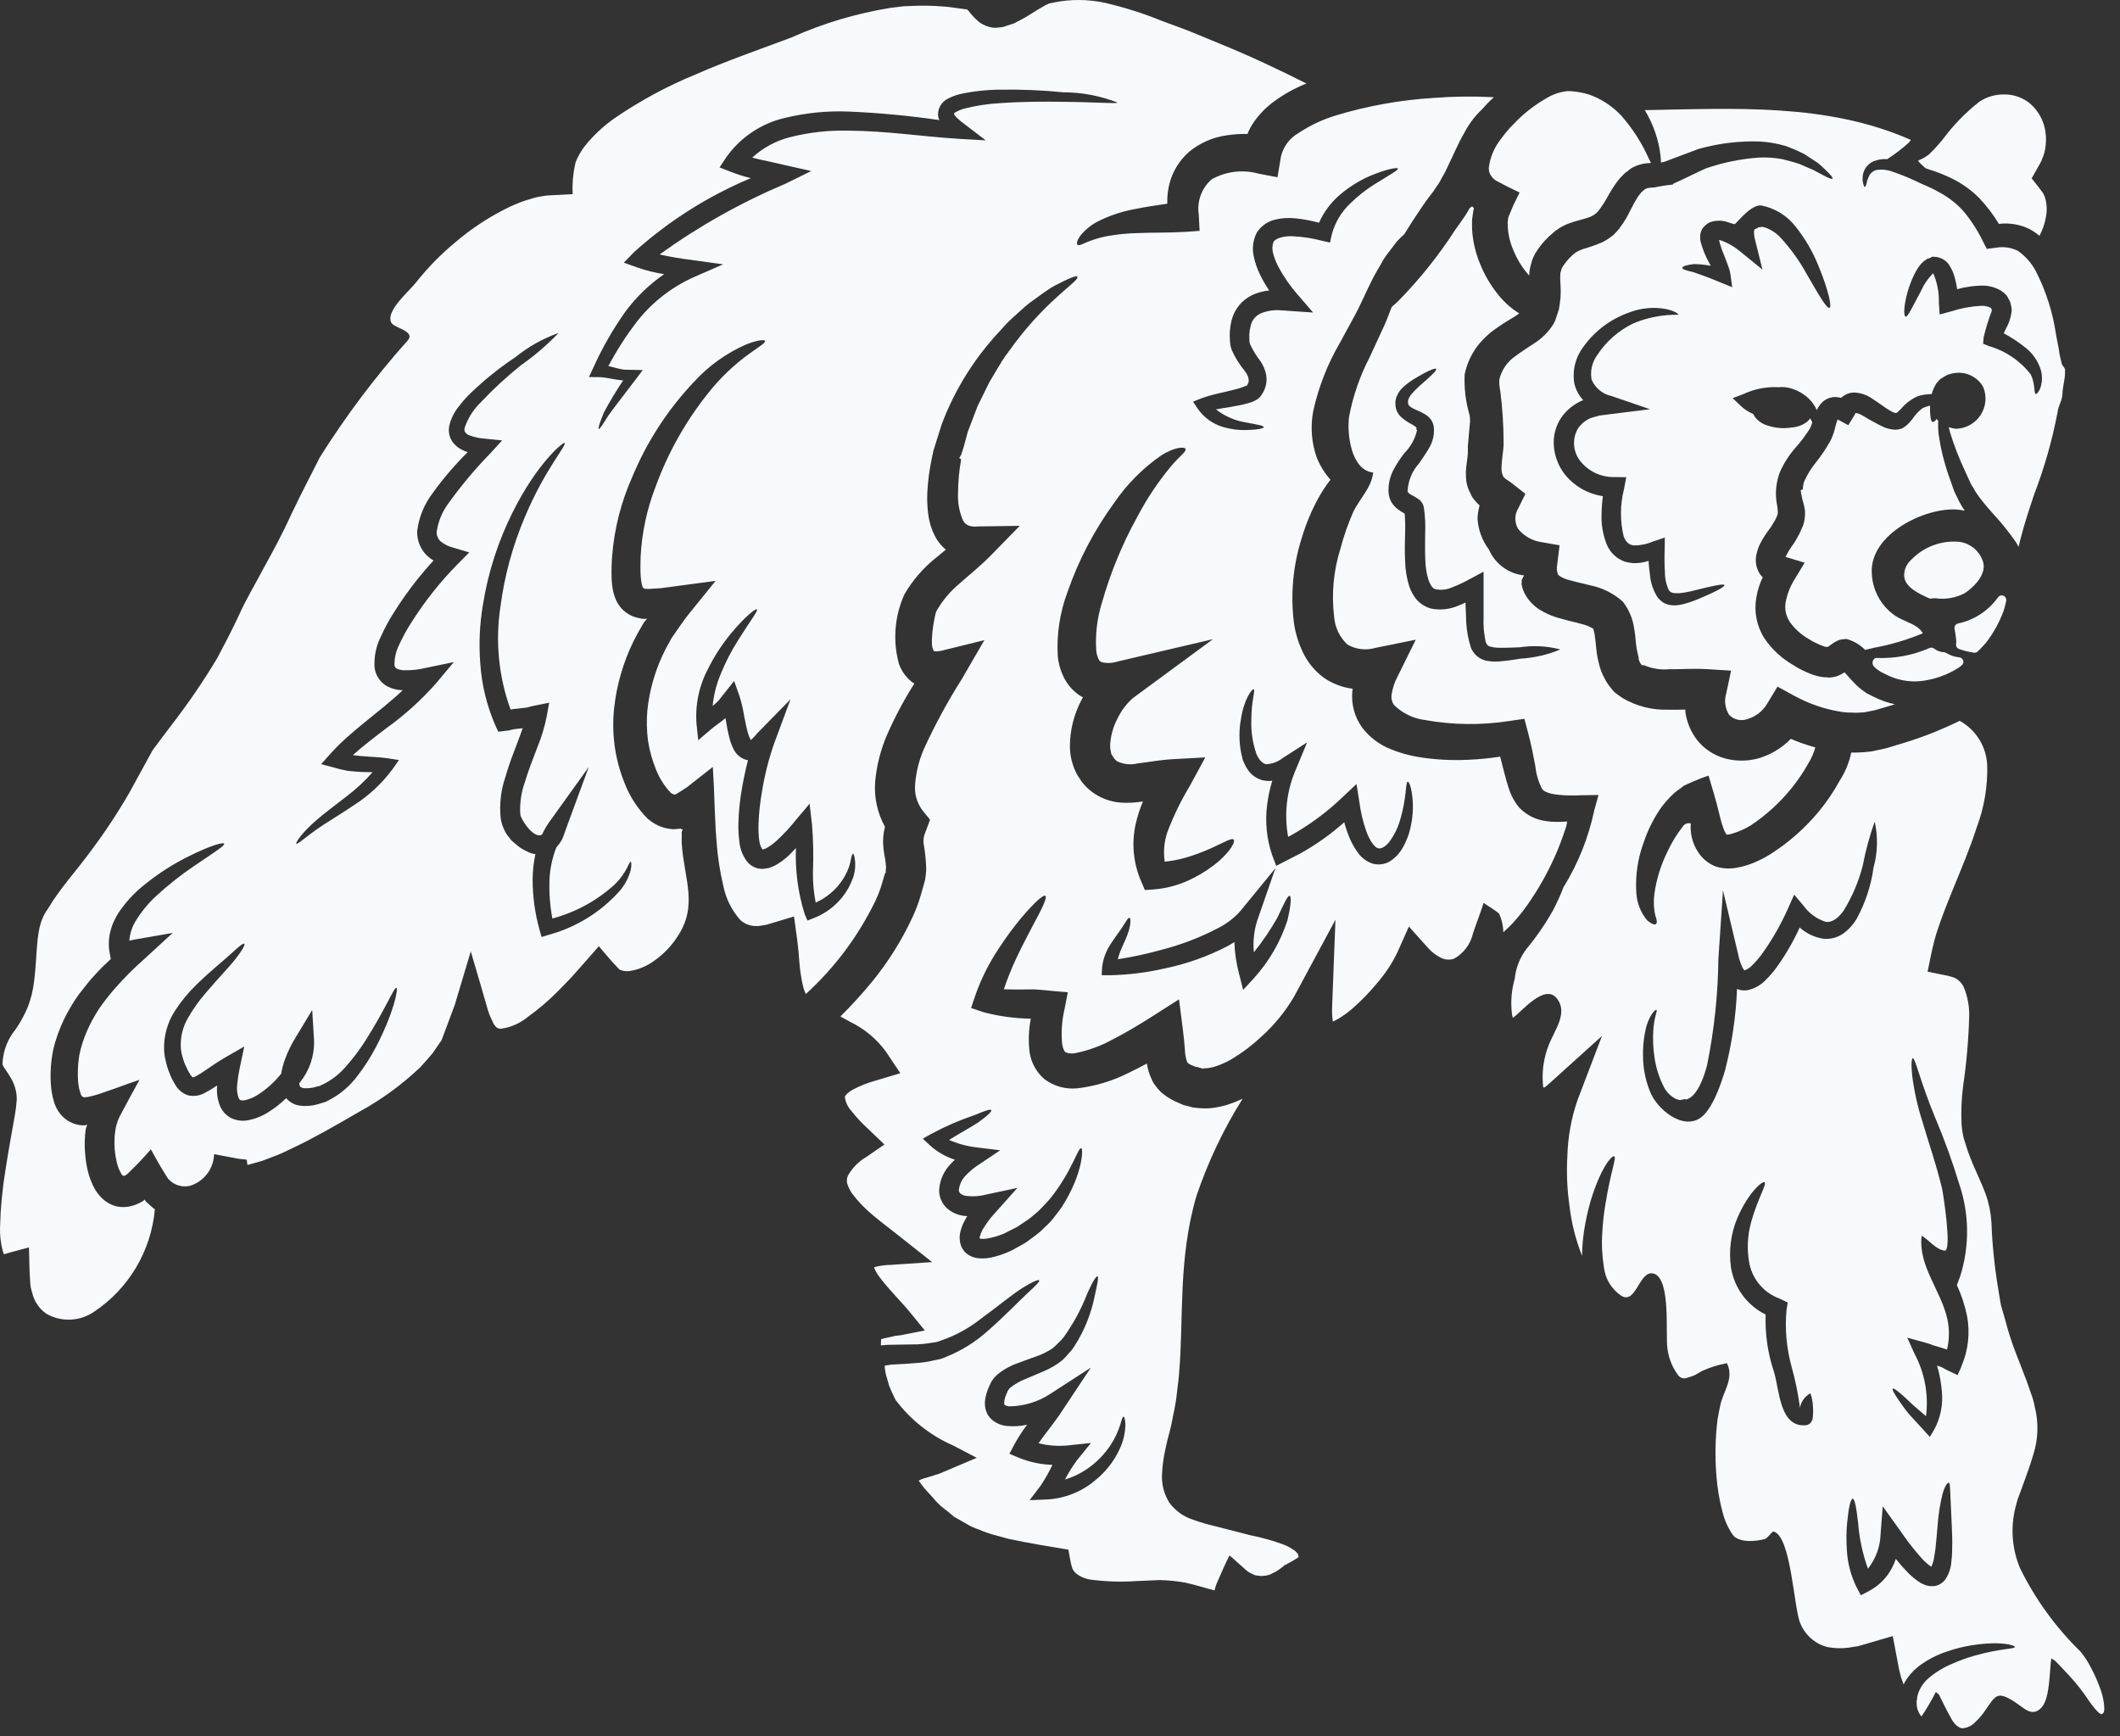 <svg width="127" height="104" viewBox="0 0 127 104" fill="none" xmlns="http://www.w3.org/2000/svg">
<rect x="0" y="0" width="127" height="104" fill="#333333" stroke="none"/>
<path d="M91.773 53.803C92.371 52.9 92.882 51.943 93.301 50.944C93.538 50.368 93.703 49.886 93.832 49.475C93.847 49.39 93.861 49.303 93.883 49.21C93.646 49.224 93.415 49.238 93.156 49.23C92.989 49.23 92.823 49.215 92.659 49.188C92.023 49.119 91.434 48.826 90.996 48.36C90.73 48.038 90.528 47.669 90.399 47.272C90.283 46.927 90.196 46.603 90.118 46.298C90.038 45.974 89.952 45.643 89.866 45.324C89.236 45.42 88.602 45.483 87.965 45.511C86.949 45.562 85.931 45.504 84.927 45.338C84.361 45.242 83.808 45.083 83.278 44.863C82.623 44.596 82.049 44.162 81.615 43.603C81.142 42.955 80.929 42.154 81.017 41.357C81.026 41.324 81.031 41.29 81.032 41.256C80.41 41.178 79.816 40.951 79.301 40.594C78.764 40.196 78.333 39.672 78.047 39.068C77.792 38.532 77.615 37.962 77.522 37.376C77.294 35.631 77.456 33.857 77.996 32.182C78.237 31.378 78.56 30.601 78.962 29.864C79.178 29.468 79.426 29.09 79.703 28.734C79.342 28.33 79.057 27.864 78.862 27.358C78.563 26.477 78.497 25.534 78.671 24.62C78.99 23.173 79.534 21.785 80.284 20.506C80.593 19.945 80.888 19.398 81.177 18.864C81.319 18.606 81.435 18.354 81.55 18.116L81.932 17.31C82.061 17.05 82.17 16.806 82.306 16.552C82.443 16.299 82.594 16.041 82.74 15.795C82.868 15.55 83.02 15.319 83.193 15.103C83.359 14.886 83.524 14.67 83.676 14.47C83.826 14.311 83.978 14.16 84.128 14.024C84.453 13.498 84.798 12.958 85.187 12.389C85.338 12.159 85.489 11.956 85.648 11.749L85.879 11.447L86.044 11.194C86.167 11.033 86.273 10.859 86.36 10.676C86.462 10.495 86.569 10.323 86.656 10.128C87.023 9.379 87.347 8.588 87.722 7.955C87.996 7.424 88.358 6.944 88.793 6.536C89.011 6.286 89.242 6.048 89.485 5.823C88.276 5.759 87.064 5.774 85.857 5.867C83.884 5.99 81.932 6.34 80.04 6.91C79.234 7.154 78.468 7.516 77.767 7.983C77.51 8.132 77.286 8.333 77.109 8.572C76.932 8.811 76.806 9.083 76.737 9.373L76.529 10.617L75.399 10.403C74.453 10.14 73.441 10.261 72.584 10.742C72.287 11.002 72.06 11.333 71.926 11.705C71.791 12.076 71.752 12.475 71.814 12.866L71.863 13.83L71.021 13.889C69.919 13.952 69.012 13.924 68.213 13.96C67.549 13.971 66.887 14.038 66.234 14.161C65.835 14.246 65.444 14.367 65.067 14.522C64.794 14.652 64.613 14.731 64.548 14.659C64.484 14.588 64.513 14.414 64.707 14.133C65.024 13.736 65.428 13.418 65.888 13.204C66.571 12.876 67.295 12.643 68.041 12.513C68.624 12.39 69.264 12.304 69.927 12.203C69.916 11.84 69.95 11.476 70.028 11.121C70.203 10.332 70.628 9.62 71.238 9.09C71.874 8.568 72.64 8.23 73.454 8.111C73.876 8.043 74.303 8.014 74.73 8.024C74.827 7.782 74.95 7.55 75.097 7.333C75.439 6.836 75.865 6.403 76.356 6.052C76.946 5.624 77.587 5.271 78.264 5.001C76.558 4.145 74.859 3.345 73.146 2.647C72.555 2.402 71.964 2.157 71.382 1.919C70.799 1.681 70.201 1.48 69.617 1.257C68.513 0.807 67.374 0.445 66.212 0.174C65.179 -0.053 64.109 -0.058 63.073 0.16C62.958 0.188 62.793 0.21 62.771 0.247C62.734 0.258 62.698 0.272 62.663 0.289L62.505 0.383C62.282 0.506 62.029 0.664 61.777 0.823C61.526 0.982 61.251 1.147 60.928 1.304C60.845 1.353 60.759 1.393 60.669 1.427L60.265 1.557C60.135 1.609 59.996 1.638 59.855 1.643C59.719 1.667 59.581 1.669 59.445 1.651C59.172 1.608 58.913 1.505 58.687 1.348C58.483 1.178 58.295 0.99 58.125 0.786C58.071 0.709 58.011 0.637 57.946 0.569L57.311 0.483C57.039 0.454 56.77 0.396 56.505 0.39C55.978 0.346 55.45 0.332 54.921 0.345L54.137 0.375L53.366 0.468C51.31 0.799 49.306 1.397 47.405 2.247C45.382 3.005 43.508 3.654 41.711 4.442C39.989 5.147 38.346 6.033 36.812 7.084C36.134 7.56 35.528 8.129 35.013 8.776C34.798 9.062 34.621 9.374 34.486 9.705C34.334 10.335 34.274 10.983 34.306 11.631L33.363 11.68L32.895 11.703C32.852 11.703 32.651 11.725 32.651 11.725L32.542 11.746C32.268 11.78 31.997 11.843 31.736 11.934C31.458 12.009 31.186 12.105 30.922 12.22C30.653 12.327 30.391 12.45 30.137 12.588C29.111 13.119 28.15 13.767 27.272 14.517C26.421 15.221 25.645 16.012 24.958 16.876C24.518 17.452 23.05 18.647 23.453 19.345C23.633 19.654 24.901 19.835 24.428 20.39C22.48 22.57 20.719 24.911 19.164 27.387C18.56 28.578 17.998 29.655 17.45 30.807C16.919 31.981 16.349 33.025 15.802 34.018C15.283 35.004 14.73 35.919 14.326 36.826C14.11 37.273 13.915 37.692 13.686 38.136C13.456 38.58 13.232 39.002 13.016 39.418C12.185 40.807 11.271 42.144 10.28 43.423C9.87 43.97 9.488 44.467 9.143 44.939C8.703 45.737 8.257 46.562 7.767 47.451C7.074 48.656 6.309 49.818 5.474 50.93C4.625 52.103 3.574 53.234 2.877 54.429C2.078 55.48 2.286 56.935 2.035 58.835C1.973 59.343 1.85 59.841 1.667 60.319C1.471 60.783 1.23 61.227 0.947 61.644C0.482 62.201 0.205 62.892 0.155 63.616L0.148 63.76C0.184 63.767 0.119 63.738 0.213 63.89C0.284 64.019 0.443 64.221 0.63 64.539C0.875 64.932 1.005 65.386 1.004 65.85C0.984 66.171 0.946 66.491 0.889 66.808C0.695 67.923 0.487 69.011 0.321 70.134C0.137 71.244 0.031 72.365 0.004 73.49C-0.016 73.983 0.04 74.476 0.171 74.952C0.187 75.015 0.211 75.075 0.242 75.132C0.263 75.122 0.285 75.115 0.307 75.11L0.408 75.081L0.61 75.023L1.733 74.721C1.762 75.333 1.748 76.053 1.805 76.715C1.804 76.79 1.809 76.864 1.819 76.938L1.833 77.032C1.837 77.098 1.85 77.163 1.87 77.226L1.971 77.594C2.111 78.04 2.395 78.426 2.777 78.695C3.219 78.947 3.724 79.069 4.232 79.046C4.741 79.023 5.232 78.856 5.65 78.565C6.674 77.879 7.532 76.972 8.16 75.91C8.788 74.849 9.17 73.66 9.278 72.432L9.17 72.36L8.968 72.18L8.767 71.999C8.71 71.942 8.746 71.971 8.724 71.949C8.703 71.921 8.686 71.889 8.674 71.855C8.641 71.88 8.61 71.907 8.58 71.935C8.356 72.075 8.111 72.18 7.856 72.246C7.566 72.319 7.263 72.324 6.97 72.26C6.682 72.187 6.416 72.046 6.193 71.85C5.989 71.671 5.815 71.459 5.681 71.223C5.485 70.869 5.339 70.489 5.248 70.094C5.095 69.404 5.044 68.696 5.097 67.991C5.14 67.523 5.14 67.652 5.162 67.552C5.175 67.494 5.197 67.439 5.226 67.387C5.248 67.365 5.241 67.358 5.219 67.372L5.176 67.387L5.075 67.407H4.923C4.851 67.406 4.778 67.396 4.707 67.379C4.277 67.3 3.889 67.07 3.613 66.73C3.45 66.523 3.326 66.29 3.245 66.039C3.131 65.67 3.064 65.288 3.043 64.902C3.005 64.224 3.053 63.543 3.187 62.878C3.333 62.264 3.544 61.667 3.816 61.097C4.07 60.572 4.366 60.069 4.702 59.593C5.053 59.153 5.371 58.714 5.731 58.347C6.025 58.022 6.328 57.727 6.638 57.447L6.587 57.173C6.478 56.667 6.5 56.142 6.652 55.647C6.714 55.427 6.801 55.214 6.912 55.014C7.004 54.823 7.115 54.642 7.243 54.473C7.663 53.89 8.165 53.371 8.734 52.932C9.527 52.297 10.386 51.748 11.297 51.297C12.704 50.599 13.385 50.441 13.427 50.539C13.478 50.654 12.894 51.014 11.634 51.87C10.836 52.408 10.079 53.006 9.371 53.659C8.912 54.078 8.511 54.557 8.18 55.084C7.929 55.462 7.78 55.899 7.748 56.352C7.856 56.322 7.958 56.301 8.072 56.279L10.345 55.883L8.697 57.398C8.025 57.986 7.395 58.619 6.81 59.293C6.498 59.656 6.205 60.035 5.932 60.429C5.659 60.846 5.421 61.284 5.219 61.74C5.011 62.209 4.854 62.699 4.751 63.201C4.665 63.725 4.64 64.257 4.679 64.786C4.698 65.028 4.746 65.267 4.823 65.498C4.837 65.557 4.864 65.611 4.903 65.657C4.928 65.682 4.957 65.701 4.988 65.715C5.004 65.721 5.025 65.721 5.039 65.729H5.075L5.276 65.707C5.624 65.632 5.966 65.531 6.299 65.404C7.019 65.167 7.782 64.863 8.356 64.684C8.031 65.268 7.585 66.091 7.254 66.715C7.102 66.985 6.993 67.277 6.929 67.581L6.882 67.916L6.866 68.111C6.833 68.631 6.879 69.153 7.004 69.659C7.056 69.879 7.141 70.09 7.255 70.286C7.272 70.33 7.3 70.369 7.335 70.4C7.353 70.416 7.375 70.427 7.399 70.43C7.411 70.434 7.424 70.435 7.436 70.434C7.449 70.432 7.461 70.428 7.472 70.422C7.507 70.408 7.472 70.436 7.63 70.321C8.124 69.855 8.594 69.362 9.037 68.846C9.302 69.321 9.562 69.803 9.871 70.292L9.986 70.473C10.022 70.523 10.073 70.617 10.08 70.617L10.195 70.725C10.26 70.792 10.336 70.847 10.419 70.89C10.714 71.06 11.063 71.109 11.393 71.027C11.784 70.905 12.13 70.668 12.384 70.347C12.638 70.026 12.79 69.636 12.82 69.227L12.826 69.134L14.273 69.408C14.447 69.43 14.611 69.45 14.778 69.465L14.792 69.523C14.788 69.552 14.79 69.581 14.8 69.609L14.813 69.71C14.821 69.733 14.825 69.757 14.828 69.781C14.856 69.775 14.879 69.767 14.914 69.761C15.166 69.688 15.425 69.616 15.685 69.544C15.993 69.422 16.311 69.307 16.628 69.185C16.945 69.062 17.262 68.889 17.584 68.745C18.867 68.133 20.155 67.391 21.516 66.599C22.845 65.872 24.075 64.976 25.174 63.933C25.427 63.651 25.678 63.379 25.916 63.09L26.226 62.636L26.384 62.406C26.413 62.356 26.434 62.363 26.47 62.263L26.582 61.963C26.724 61.574 26.876 61.178 27.02 60.79L27.244 60.192L27.444 59.522C27.698 58.68 27.95 57.835 28.202 56.988C28.425 57.746 28.649 58.504 28.872 59.27L29.179 60.339C29.254 60.624 29.361 60.899 29.497 61.16C29.537 61.281 29.603 61.391 29.69 61.484C29.748 61.55 29.727 61.521 29.741 61.535L29.763 61.55C29.783 61.579 29.813 61.571 29.827 61.593C29.889 61.615 29.955 61.625 30.021 61.621C30.612 61.537 31.168 61.29 31.627 60.909C32.261 60.454 32.855 59.947 33.405 59.393C33.693 59.106 33.974 58.811 34.262 58.508L35.02 57.652L35.876 56.678C36.129 56.972 36.381 57.289 36.634 57.569L37.007 57.967L37.094 58.06L37.123 58.081C37.129 58.089 37.137 58.095 37.146 58.099C37.155 58.103 37.164 58.104 37.174 58.103C37.344 58.168 37.527 58.19 37.707 58.167C38.257 58.083 38.778 57.863 39.222 57.527C39.738 57.162 40.182 56.706 40.533 56.181C41.858 54.265 40.986 52.696 40.842 50.557C40.828 50.313 40.85 50.076 40.835 49.838L40.9 49.686C40.9 49.679 40.828 49.672 40.828 49.672C40.828 49.672 40.771 49.629 40.756 49.636C40.741 49.644 40.539 49.658 40.539 49.658L40.323 49.672L40.064 49.643C39.897 49.619 39.733 49.576 39.576 49.515C39.297 49.401 39.037 49.243 38.806 49.048C38.187 48.429 37.707 47.685 37.399 46.865C36.831 45.443 36.623 43.903 36.794 42.381C36.946 41.024 37.327 39.703 37.921 38.474C38.071 38.187 38.208 37.899 38.374 37.632L38.568 37.294L38.604 37.251C38.647 37.193 38.706 37.129 38.763 37.064C38.698 37.064 38.633 37.064 38.568 37.071L38.519 37.064H38.488C38.435 37.06 38.382 37.05 38.33 37.035C38.023 36.987 37.733 36.864 37.486 36.677C37.238 36.49 37.041 36.244 36.911 35.962C36.84 35.799 36.782 35.63 36.739 35.458C36.683 35.19 36.649 34.918 36.638 34.645C36.624 34.184 36.636 33.722 36.674 33.263C36.805 31.651 37.208 30.073 37.865 28.596C38.744 26.469 40.008 24.522 41.594 22.852C42.458 21.912 43.507 21.159 44.675 20.642C45.424 20.346 45.798 20.339 45.827 20.419C45.863 20.527 45.561 20.713 44.948 21.145C43.987 21.83 43.129 22.65 42.4 23.578C41.064 25.255 40.009 27.137 39.275 29.152C38.753 30.496 38.449 31.915 38.376 33.356C38.36 33.752 38.36 34.162 38.382 34.537C38.395 34.706 38.419 34.874 38.455 35.04C38.468 35.087 38.484 35.133 38.504 35.178C38.522 35.206 38.546 35.23 38.575 35.246C38.605 35.262 38.638 35.271 38.671 35.271L38.865 35.278L39.203 35.257C39.439 35.249 39.675 35.227 39.908 35.191C40.883 35.063 41.857 34.925 42.868 34.795C42.529 35.221 42.176 35.645 41.831 36.078C41.471 36.531 41.06 37.007 40.766 37.453C40.606 37.682 40.441 37.914 40.283 38.144C40.175 38.316 40.182 38.316 40.14 38.389L40.045 38.569C39.902 38.798 39.794 39.05 39.671 39.296C39.196 40.331 38.894 41.438 38.778 42.572C38.73 43.159 38.742 43.751 38.814 44.336C38.903 44.925 39.06 45.503 39.283 46.056C39.483 46.581 39.784 47.063 40.168 47.475C40.216 47.519 40.273 47.553 40.334 47.575C40.355 47.575 40.362 47.59 40.376 47.59C40.403 47.594 40.43 47.591 40.456 47.582L40.484 47.575C40.492 47.575 40.484 47.582 40.549 47.54L40.831 47.367C41.046 47.237 41.251 47.09 41.442 46.927C41.86 46.596 42.284 46.272 42.702 45.941C42.724 46.344 42.745 46.755 42.767 47.158C42.782 47.604 42.803 48.057 42.818 48.504C42.84 48.907 42.853 49.317 42.875 49.721L42.925 50.397C42.986 51.293 43.121 52.182 43.329 53.055C43.481 53.826 43.839 54.543 44.365 55.127C44.586 55.317 44.86 55.435 45.15 55.466L45.395 55.473L45.561 55.452L45.942 55.386C46.483 55.222 47.024 55.062 47.565 54.897C47.63 55.366 47.695 55.835 47.759 56.304L47.839 57.032L47.883 57.6C47.917 58.052 47.982 58.502 48.076 58.946C48.12 59.152 48.185 59.352 48.271 59.544C50.008 57.963 51.426 56.065 52.447 53.95C52.614 53.597 52.751 53.231 52.856 52.855L53.015 52.314L53.059 52.271C53.059 52.263 53.065 52.105 53.065 52.105C53.082 52.022 53.084 51.937 53.074 51.853C53.062 51.806 53.057 51.758 53.059 51.709L53.023 51.45L52.964 51.119L52.915 50.716C52.878 50.316 52.912 49.913 53.015 49.525C52.563 48.708 52.358 47.777 52.425 46.846C52.511 45.86 52.757 44.895 53.152 43.988C53.615 42.934 54.158 41.916 54.775 40.944C54.709 40.909 54.646 40.867 54.588 40.82C54.255 40.543 54.002 40.183 53.854 39.777C53.471 38.387 53.587 36.908 54.183 35.595C54.682 34.738 55.339 33.983 56.12 33.371C56.308 33.218 56.488 33.068 56.661 32.924C56.358 32.675 56.117 32.36 55.956 32.003C55.757 31.584 55.633 31.133 55.59 30.67C55.546 30.271 55.534 29.869 55.553 29.468C55.593 28.746 55.691 28.028 55.848 27.322L55.915 27.001L55.988 26.771L56.132 26.31C56.225 26.007 56.325 25.713 56.412 25.418C57.201 23.327 58.398 21.414 59.933 19.79C60.213 19.464 60.516 19.158 60.84 18.875C61.142 18.609 61.416 18.343 61.69 18.134C62.273 17.724 62.733 17.357 63.157 17.126C64.015 16.672 64.49 16.485 64.54 16.572C64.699 16.816 62.885 17.788 60.811 20.531C60.566 20.884 60.278 21.23 60.026 21.626L59.271 22.888C59.048 23.348 58.809 23.823 58.565 24.321C58.378 24.817 58.176 25.336 57.975 25.868C57.895 26.163 57.809 26.466 57.73 26.776L57.579 27.243L57.464 27.438C57.464 27.445 57.521 27.466 57.521 27.466L57.579 27.531L57.557 27.647C57.452 28.263 57.396 28.886 57.392 29.511C57.36 30.071 57.459 30.63 57.679 31.145C57.744 31.294 57.862 31.412 58.011 31.477C58.192 31.543 58.388 31.562 58.579 31.534L61.092 31.498L59.379 33.248C58.752 33.888 58.09 34.414 57.492 34.947C56.931 35.411 56.458 35.972 56.096 36.603C55.981 36.826 55.593 38.984 56.017 39.015C56.145 39.022 56.273 39.01 56.398 38.979L58.969 38.345L57.622 40.671C56.766 42.021 56.003 43.428 55.339 44.882C55.056 45.541 54.881 46.241 54.822 46.955C54.763 47.532 54.928 48.109 55.282 48.568L55.715 49.102L55.427 49.872C55.341 50.069 55.307 50.284 55.326 50.498C55.41 50.981 55.463 51.469 55.484 51.959C55.488 52.097 55.481 52.234 55.463 52.371L55.442 52.535L55.434 52.58L55.42 52.694L55.413 52.716L55.391 52.81L55.182 53.544C55.048 54.023 54.875 54.49 54.664 54.94C54.026 56.317 53.218 57.609 52.259 58.785C51.659 59.519 51.02 60.221 50.345 60.887C50.525 60.988 50.712 61.089 50.921 61.204C51.767 61.611 52.501 62.219 53.059 62.975L53.936 64.286L52.421 64.739C51.951 64.87 51.497 65.051 51.067 65.281C50.986 65.327 50.909 65.38 50.836 65.44L50.743 65.511C50.729 65.533 50.708 65.554 50.692 65.576C50.621 65.663 50.613 65.669 50.613 65.712C50.651 66.016 50.782 66.3 50.988 66.526C51.288 66.912 51.62 67.271 51.982 67.599L52.983 68.557L51.867 69.323C51.419 69.589 51.048 69.969 50.794 70.424C50.732 70.57 50.717 70.731 50.75 70.885C50.817 71.106 50.92 71.315 51.053 71.504C51.422 71.99 51.847 72.43 52.32 72.814C52.816 73.232 53.342 73.621 53.875 74.046L55.84 75.601L53.351 75.767C53.107 75.772 52.864 75.798 52.624 75.846C52.533 75.861 52.444 75.885 52.357 75.918C52.415 76.064 52.488 76.203 52.574 76.335C53.115 77.12 53.884 77.833 54.575 78.682L55.403 79.697L53.97 79.979C53.862 80 53.775 80 53.653 80.014C53.502 80.05 53.358 80.087 53.207 80.115C53.055 80.143 52.926 80.18 52.783 80.216C52.775 80.338 52.769 80.475 52.769 80.59C52.897 80.583 53.035 80.569 53.164 80.555C53.804 80.547 54.409 80.533 54.985 80.526C55.234 80.516 55.482 80.489 55.727 80.446C55.842 80.425 55.957 80.411 56.073 80.395C56.186 80.367 56.296 80.33 56.404 80.287C57.187 80.017 57.923 79.626 58.585 79.128C59.794 78.241 60.659 77.515 61.277 77.133C61.895 76.751 62.221 76.63 62.257 76.695C62.293 76.76 62.063 76.997 61.544 77.472C61.024 77.947 60.284 78.753 59.096 79.79C58.397 80.407 57.599 80.901 56.734 81.252C56.611 81.311 56.484 81.361 56.353 81.403L55.936 81.49C55.651 81.56 55.362 81.607 55.07 81.633C54.788 81.654 54.494 81.677 54.191 81.699L53.392 81.741C53.262 81.763 53.133 81.785 52.996 81.806C53 81.942 53.017 82.077 53.047 82.21C53.065 82.325 53.094 82.438 53.133 82.547C53.175 82.699 53.22 82.85 53.262 83.001C53.377 83.293 53.507 83.579 53.651 83.858C54.548 85.05 55.738 85.992 57.106 86.59L58.513 87.324L57.087 87.929C56.821 88.044 56.546 88.16 56.273 88.274C56.007 88.361 55.741 88.44 55.467 88.526C55.315 88.558 55.168 88.614 55.034 88.692C55.156 88.858 55.229 88.966 55.387 89.16C55.566 89.362 55.747 89.556 55.928 89.757C56.099 89.972 56.295 90.166 56.513 90.333C56.729 90.5 56.946 90.672 57.152 90.853C57.39 90.996 57.642 91.125 57.88 91.27C58.126 91.421 58.39 91.541 58.664 91.63C58.94 91.751 59.224 91.852 59.514 91.932C59.809 92.011 60.112 92.097 60.415 92.177L61.371 92.371C61.696 92.435 62.021 92.494 62.365 92.551C62.906 92.644 63.448 92.731 64 92.825L64.122 93.48C64.142 93.594 64.168 93.707 64.201 93.819C64.223 93.927 64.23 93.897 64.237 93.948C64.289 94.055 64.36 94.152 64.446 94.235C64.695 94.437 64.994 94.569 65.311 94.617C66.247 94.742 67.192 94.771 68.133 94.704C68.587 94.69 69.034 94.668 69.495 94.647C70.009 94.661 70.522 94.713 71.028 94.805C71.503 94.913 71.986 95.057 72.435 95.179L72.76 95.266C72.797 95.087 72.855 94.913 72.933 94.747C73.163 94.221 73.465 93.515 73.659 93.17L74.379 93.811L74.732 94.121C74.826 94.188 74.927 94.243 75.035 94.286C75.079 94.311 75.125 94.333 75.172 94.351C75.187 94.36 75.204 94.365 75.222 94.365L75.337 94.379C75.411 94.394 75.486 94.402 75.561 94.402C75.704 94.403 75.847 94.383 75.985 94.343C76.036 94.335 76.084 94.318 76.129 94.294C76.143 94.286 76.165 94.28 76.165 94.272C76.192 94.259 76.219 94.245 76.245 94.229C76.304 94.207 76.362 94.181 76.417 94.15L76.698 93.962L76.849 93.848L76.914 93.797C76.923 93.782 76.9 93.782 76.907 93.775C76.937 93.761 76.937 93.768 76.994 93.74C77.269 93.602 77.536 93.448 77.793 93.278C77.794 93.259 77.792 93.24 77.786 93.221C77.771 93.184 77.765 93.128 77.757 93.105C77.75 93.082 77.75 93.077 77.729 93.055C77.683 92.999 77.632 92.946 77.578 92.897C77.368 92.744 77.141 92.618 76.9 92.522C76.258 92.286 75.599 92.1 74.928 91.968C74.2 91.781 73.459 91.593 72.71 91.399C72.297 91.304 71.891 91.183 71.493 91.039C70.917 90.859 70.413 90.502 70.054 90.017C69.722 89.491 69.568 88.873 69.614 88.253C69.638 87.798 69.698 87.345 69.794 86.9C69.88 86.475 69.981 86.072 70.089 85.675C70.198 85.279 70.241 84.926 70.327 84.553C70.409 84.172 70.469 83.788 70.507 83.4C70.55 83.004 70.615 82.623 70.637 82.21C70.917 79.02 70.564 75.413 71.674 71.64C72.364 69.597 73.292 67.642 74.439 65.815C74.172 65.943 73.898 66.053 73.618 66.147C73.367 66.229 73.109 66.292 72.847 66.334C72.553 66.39 72.253 66.407 71.954 66.385C71.781 66.377 71.601 66.355 71.443 66.334L71.154 66.255L71.004 66.219L70.967 66.211L70.859 66.176C70.847 66.17 70.835 66.165 70.822 66.162L70.729 66.118L70.369 65.959C70.093 65.826 69.834 65.659 69.599 65.462C69.465 65.342 69.344 65.207 69.24 65.06C69.124 64.926 69.034 64.772 68.972 64.606C68.84 64.321 68.75 64.018 68.706 63.707C68.345 63.901 67.978 64.088 67.604 64.269C66.646 64.753 65.61 65.065 64.544 65.19C63.828 65.265 63.111 65.061 62.543 64.62C62.021 64.161 61.702 63.514 61.657 62.82C61.603 62.219 61.634 61.613 61.752 61.02C60.796 61.006 59.846 60.876 58.922 60.632L58.173 60.38L58.405 59.69C58.75 58.685 59.223 57.73 59.812 56.845C60.231 56.197 60.687 55.575 61.18 54.981C61.993 54.023 62.511 53.574 62.627 53.663C62.743 53.752 62.454 54.376 61.869 55.448C61.589 55.996 61.23 56.65 60.869 57.429C60.591 58.024 60.346 58.634 60.136 59.257C60.389 59.272 60.678 59.264 60.95 59.272C61.268 59.272 61.591 59.264 61.925 59.264C62.285 59.279 62.674 59.322 63.055 59.359L63.969 59.437L63.768 60.467C63.608 61.151 63.561 61.856 63.63 62.555C63.681 62.843 63.782 63.023 63.847 63.037C64.019 63.106 64.207 63.124 64.388 63.088C65.18 62.934 65.942 62.657 66.648 62.267C67.448 61.863 68.272 61.367 69.103 60.834L70.63 59.86L70.86 61.667C70.911 62.085 70.954 62.494 70.982 62.877C70.988 63.124 71.032 63.369 71.112 63.604C71.12 63.632 71.126 63.647 71.148 63.647C71.17 63.647 71.141 63.668 71.177 63.691C71.264 63.719 71.27 63.776 71.422 63.819L71.609 63.898L71.652 63.921L71.66 63.892L71.76 63.928L72.055 64.014C72.085 64.001 72.117 63.994 72.149 63.992C72.253 63.993 72.357 63.984 72.459 63.963C72.604 63.942 72.746 63.906 72.883 63.855C73.196 63.747 73.497 63.609 73.784 63.444C74.42 63.062 75.013 62.613 75.554 62.105C76.326 61.413 76.986 60.607 77.513 59.715L80.002 55.093L79.801 60.312C79.787 60.606 79.801 60.9 79.844 61.191C79.954 61.147 80.059 61.093 80.16 61.032C80.46 60.853 80.745 60.648 81.01 60.42C81.576 59.924 82.099 59.381 82.573 58.797C83.017 58.275 83.394 57.699 83.695 57.083L84.401 55.5L85.517 56.746C85.751 57.02 86.041 57.241 86.367 57.395C86.596 57.496 86.855 57.509 87.093 57.432C87.381 57.275 87.632 57.059 87.829 56.798C88.027 56.537 88.166 56.236 88.238 55.917C88.439 55.305 88.684 54.7 88.879 54.077C88.879 54.106 89.735 54.618 89.815 54.745C89.967 55.091 90.05 55.463 90.06 55.841C90.24 55.682 90.412 55.516 90.578 55.344C91.021 54.866 91.421 54.35 91.773 53.803ZM22.52 62.721C22.213 63.307 21.857 63.866 21.455 64.392C20.971 65.059 20.331 65.597 19.59 65.96L19.511 65.997C19.482 66.004 19.518 65.997 19.44 66.025L19.403 66.033L19.259 66.076C19.163 66.11 19.064 66.139 18.965 66.163C18.713 66.228 18.454 66.257 18.194 66.249C18.043 66.244 17.893 66.222 17.747 66.183C17.578 66.127 17.422 66.039 17.287 65.925C17.235 65.881 17.187 65.833 17.143 65.781C16.817 66.1 16.457 66.382 16.069 66.623C15.669 66.879 15.221 67.048 14.752 67.121C14.444 67.158 14.133 67.108 13.852 66.976C13.562 66.826 13.331 66.583 13.196 66.285C13.03 65.887 12.966 65.454 13.009 65.025C12.981 65.039 12.952 65.061 12.924 65.075C12.719 65.217 12.505 65.345 12.283 65.457C11.965 65.642 11.588 65.693 11.232 65.601C10.905 65.48 10.635 65.241 10.474 64.932C10.345 64.728 10.239 64.51 10.157 64.283C10.106 64.168 10.063 64.05 10.028 63.93L9.948 63.634C9.887 63.411 9.848 63.181 9.833 62.95C9.79 62.097 10.019 61.252 10.488 60.538C10.857 59.97 11.289 59.445 11.777 58.975C12.634 58.141 13.361 57.568 13.834 57.135C14.307 56.702 14.568 56.48 14.633 56.531C14.698 56.582 14.532 56.898 14.128 57.417C13.725 57.935 13.063 58.608 12.322 59.483C11.92 59.943 11.565 60.443 11.263 60.974C10.932 61.536 10.784 62.187 10.839 62.837C10.854 63.007 10.888 63.174 10.94 63.336L11.033 63.63C11.033 63.644 11.105 63.789 11.134 63.86C11.203 64.028 11.287 64.189 11.386 64.342C11.426 64.421 11.486 64.488 11.559 64.537C11.566 64.544 11.566 64.544 11.566 64.537C11.64 64.515 11.71 64.484 11.775 64.444C11.955 64.347 12.127 64.239 12.293 64.119C12.668 63.86 13.071 63.587 13.503 63.336L14.633 62.686L14.359 63.985C14.289 64.31 14.239 64.64 14.209 64.971C14.174 65.241 14.204 65.515 14.295 65.771C14.382 65.915 14.374 65.915 14.62 65.915C14.915 65.856 15.196 65.741 15.448 65.576C15.98 65.236 16.451 64.81 16.844 64.316C16.893 64.019 16.97 63.727 17.075 63.445C17.249 62.974 17.471 62.523 17.737 62.098L18.702 60.501L18.817 62.358C18.834 63.263 18.531 64.145 17.96 64.848C17.951 64.864 17.939 64.879 17.924 64.891C17.939 65.006 17.96 65.078 17.996 65.1C18.003 65.128 18.061 65.128 18.082 65.157C18.14 65.157 18.184 65.186 18.256 65.186C18.407 65.194 18.56 65.184 18.709 65.157C18.788 65.143 18.896 65.107 18.989 65.086L19.134 65.05H19.149C19.154 65.045 19.162 65.042 19.169 65.042L19.22 65.013C19.824 64.743 20.357 64.335 20.776 63.822C21.182 63.36 21.553 62.867 21.884 62.347C23.108 60.424 23.605 59.122 23.749 59.171C23.867 59.209 23.615 60.614 22.52 62.721ZM26.387 32.421C26.608 32.602 26.867 32.732 27.144 32.802L28.11 33.09L27.383 33.825C26.348 34.88 25.428 36.043 24.639 37.294C24.363 37.719 24.121 38.164 23.912 38.626C23.724 38.995 23.628 39.403 23.631 39.817C23.631 39.86 23.641 39.904 23.661 39.942C23.681 39.981 23.71 40.014 23.746 40.04C23.887 40.109 24.042 40.146 24.199 40.148C24.646 40.159 25.091 40.111 25.525 40.004L27.188 39.659L26.115 40.94C25.23 41.942 24.235 42.84 23.148 43.618C22.422 44.172 21.741 44.691 21.139 45.231C21.789 45.332 22.508 45.324 23.196 45.418L23.901 45.526L23.505 46.088C22.879 46.929 22.107 47.65 21.225 48.216C20.476 48.721 19.835 49.103 19.324 49.441C18.302 50.118 17.827 50.607 17.747 50.536C17.696 50.499 18.064 49.88 19.036 49.059C19.511 48.649 20.138 48.194 20.814 47.663C21.361 47.245 21.865 46.773 22.319 46.256C22.102 46.248 21.886 46.248 21.664 46.241C21.404 46.234 21.123 46.199 20.843 46.177C20.541 46.122 20.244 46.05 19.951 45.961L19.237 45.773L19.785 45.162C21.009 43.779 22.686 42.707 24.127 41.345C23.772 41.339 23.425 41.242 23.118 41.065C22.936 40.949 22.782 40.794 22.665 40.613C22.548 40.432 22.472 40.227 22.441 40.014C22.393 39.371 22.52 38.726 22.808 38.15C23.038 37.633 23.308 37.135 23.615 36.659C24.042 35.981 24.506 35.327 25.005 34.7C25.322 34.312 25.631 33.942 25.969 33.578C25.826 33.492 25.693 33.39 25.573 33.275C25.38 33.086 25.229 32.859 25.129 32.609C25.029 32.359 24.982 32.09 24.99 31.821C25.091 30.987 25.414 30.196 25.926 29.53C26.553 28.656 27.254 27.838 28.021 27.083C27.894 27.045 27.771 26.995 27.653 26.933C27.399 26.805 27.187 26.608 27.042 26.363C26.899 26.104 26.854 25.803 26.913 25.514C27.009 25.095 27.198 24.703 27.467 24.369C27.684 24.082 27.922 23.813 28.179 23.562C29.01 22.761 29.911 22.036 30.872 21.397C31.647 20.769 32.524 20.278 33.464 19.944C32.781 20.656 32.031 21.3 31.224 21.866C30.355 22.559 29.537 23.314 28.777 24.126C28.34 24.552 28.013 25.079 27.826 25.66C27.82 25.768 27.82 25.84 27.87 25.89C27.926 25.973 28.007 26.035 28.1 26.07C28.412 26.19 28.741 26.26 29.074 26.279L30.082 26.38L29.406 27.121C28.481 28.068 27.629 29.084 26.858 30.159C26.487 30.659 26.247 31.243 26.158 31.859C26.154 31.963 26.173 32.067 26.212 32.164C26.252 32.261 26.311 32.349 26.387 32.421ZM36.778 53.025C37.577 52.268 37.677 51.592 37.786 51.618C37.821 51.632 37.843 51.799 37.786 52.108C37.664 52.566 37.442 52.991 37.136 53.353C35.999 54.633 34.513 55.553 32.86 55.999L32.442 56.128L32.318 55.685C32.045 54.705 31.907 53.693 31.907 52.676C31.911 52.166 31.967 51.658 32.074 51.16C31.92 51.147 31.771 51.103 31.634 51.031C31.431 50.942 31.237 50.831 31.058 50.699L30.82 50.498L30.698 50.397L30.67 50.368L30.597 50.297C30.584 50.274 30.57 50.252 30.554 50.232L30.388 50.023C30.314 49.92 30.251 49.809 30.201 49.692C30.096 49.471 30.026 49.235 29.992 48.993C29.91 48.167 30.006 47.332 30.274 46.546C30.49 45.782 30.778 45.056 31.051 44.336C31.137 44.098 31.232 43.859 31.31 43.623L31.232 43.63L30.785 43.68C30.662 43.702 30.597 43.737 30.489 43.752L29.849 43.831L29.683 43.471C29.161 42.279 28.852 41.005 28.769 39.706C28.68 38.533 28.736 37.353 28.935 36.193C29.244 34.276 29.843 32.417 30.713 30.681C32.175 27.737 33.759 26.448 33.824 26.534C33.976 26.657 32.643 28.097 31.427 31.006C30.705 32.711 30.218 34.505 29.979 36.341C29.663 38.411 29.871 40.528 30.584 42.497C30.598 42.489 31.126 42.432 31.126 42.432L31.572 42.381C31.687 42.345 31.802 42.316 31.924 42.288L32.899 42.093L32.747 42.935C32.621 43.559 32.436 44.169 32.193 44.757C31.911 45.492 31.639 46.19 31.435 46.874C31.215 47.492 31.125 48.149 31.17 48.803C31.255 49.17 31.99 50.264 32.469 49.994C32.593 49.729 32.74 49.475 32.907 49.236L35.269 45.946L33.881 49.721C33.81 49.915 33.753 50.109 33.658 50.311C33.562 50.471 33.451 50.623 33.327 50.764C33.084 51.383 32.946 52.038 32.917 52.702C32.889 53.478 32.947 54.255 33.09 55.019C34.458 54.654 35.721 53.971 36.776 53.025H36.778ZM51.152 52.42C50.972 53.009 50.658 53.548 50.236 53.996C49.814 54.444 49.295 54.789 48.718 55.005L48.373 55.142L48.207 54.761C47.805 53.481 47.627 52.141 47.681 50.801C47.545 50.938 47.422 51.081 47.279 51.218C47.012 51.474 46.712 51.693 46.386 51.867C46.285 51.912 46.169 51.947 46.068 51.99C45.936 52.021 45.801 52.04 45.666 52.048C45.507 52.046 45.35 52.013 45.204 51.95C45.058 51.887 44.926 51.795 44.816 51.681C44.523 51.332 44.342 50.903 44.297 50.449C44.248 50.084 44.226 49.716 44.233 49.347C44.251 48.63 44.323 47.916 44.449 47.21C44.55 46.641 44.666 46.087 44.808 45.539C44.624 45.506 44.45 45.429 44.301 45.315C44.153 45.201 44.033 45.054 43.952 44.885C43.843 44.674 43.758 44.452 43.7 44.222C43.603 43.837 43.526 43.448 43.469 43.055C43.463 43.045 43.458 43.033 43.456 43.021C43.119 43.294 42.795 43.51 42.579 43.698L41.83 44.339L41.73 43.417C41.631 42.264 41.866 41.107 42.405 40.083C42.778 39.331 43.234 38.623 43.767 37.974C44.645 36.908 45.282 36.434 45.343 36.498C45.43 36.577 44.947 37.182 44.241 38.312C43.816 38.977 43.453 39.681 43.159 40.414C42.91 41.014 42.752 41.648 42.691 42.294C42.699 42.287 42.705 42.287 42.705 42.279C42.821 42.171 42.95 42.07 43.052 41.955C43.153 41.839 43.239 41.717 43.339 41.595L43.979 40.789L44.304 41.709C44.421 42.089 44.512 42.477 44.577 42.869C44.643 43.228 44.714 43.589 44.807 43.913C44.848 44.055 44.904 44.192 44.974 44.323C44.974 44.33 44.974 44.33 44.98 44.33C44.998 44.312 45.017 44.294 45.038 44.279C45.152 44.173 45.258 44.057 45.355 43.934L47.356 41.889L46.382 44.518C46.051 45.461 45.805 46.432 45.647 47.42C45.53 48.066 45.46 48.721 45.439 49.378C45.429 49.68 45.441 49.983 45.475 50.284C45.491 50.49 45.555 50.691 45.662 50.868L45.67 50.875V50.882C45.697 50.88 45.723 50.875 45.749 50.868L45.879 50.824C46.107 50.698 46.32 50.546 46.512 50.37C46.932 49.983 47.322 49.565 47.678 49.118L48.498 48.144L48.643 49.376C48.721 50.323 48.74 51.275 48.701 52.225C48.688 52.843 48.744 53.46 48.865 54.066C49.676 53.705 50.333 53.069 50.719 52.27C50.843 52.009 50.931 51.733 50.978 51.448C51.022 51.247 51.065 51.139 51.1 51.139C51.136 51.139 51.181 51.247 51.209 51.456C51.256 51.778 51.237 52.106 51.152 52.42ZM63.674 6.098C62.637 6.084 61.369 6.077 59.93 6.177C59.186 6.216 58.448 6.329 57.727 6.515C57.565 6.565 57.408 6.63 57.258 6.71C57.187 6.76 57.15 6.789 57.144 6.811C57.155 6.834 57.165 6.858 57.172 6.883C57.23 6.933 57.244 6.984 57.316 7.049C57.453 7.181 57.6 7.304 57.755 7.416L59.054 8.409L57.43 8.315C55.35 8.193 53.154 7.84 50.821 7.826C49.648 7.797 48.475 7.927 47.337 8.214C46.489 8.427 45.708 8.848 45.064 9.439C45.366 9.525 45.683 9.597 46.022 9.662C46.331 9.734 46.633 9.799 46.935 9.871L48.599 10.245L47.058 11.003C44.392 12.129 41.861 13.551 39.513 15.243C40.153 15.386 40.799 15.496 41.45 15.574L43.321 15.834L41.608 16.582C40.277 17.169 39.108 18.07 38.201 19.207C37.538 20.062 36.95 20.973 36.445 21.929C36.456 21.934 36.469 21.937 36.481 21.936C36.654 21.98 36.841 22.03 36.999 22.066C37.157 22.102 37.308 22.138 37.452 22.145C37.596 22.153 37.726 22.153 37.855 22.153L38.504 22.167L38.159 22.627C37.411 23.622 36.827 24.348 36.453 24.881C36.114 25.423 35.921 25.716 35.87 25.694C35.819 25.673 35.913 25.342 36.172 24.715C36.526 24.053 36.913 23.409 37.331 22.786C36.805 22.75 36.302 22.591 35.87 22.591L35.28 22.585L35.531 22.051C36.067 20.855 36.719 19.714 37.479 18.646C38.122 17.784 38.902 17.033 39.787 16.422C39.244 16.338 38.709 16.206 38.189 16.026L37.368 15.732L37.988 15.098C40.053 13.24 42.416 11.743 44.978 10.671C44.574 10.572 44.176 10.446 43.788 10.295L43.104 10.029L43.521 9.403C44.363 8.222 45.608 7.389 47.021 7.063C48.269 6.759 49.553 6.631 50.836 6.682C52.656 6.76 54.47 6.93 56.272 7.193C56.215 7.071 56.188 6.938 56.193 6.804C56.204 6.616 56.264 6.435 56.368 6.278C56.472 6.121 56.615 5.995 56.783 5.911C57.003 5.796 57.235 5.707 57.475 5.645C58.269 5.468 59.08 5.377 59.894 5.371C61.165 5.349 62.437 5.402 63.702 5.529C64.811 5.53 65.909 5.738 66.942 6.142C66.92 6.228 65.765 6.12 63.674 6.098ZM65.747 76.455C65.827 76.491 65.747 76.888 65.582 77.614C65.371 78.684 64.961 79.705 64.372 80.624C64.278 80.778 64.167 80.92 64.041 81.048C63.919 81.199 63.787 81.341 63.645 81.474C63.315 81.738 62.951 81.957 62.562 82.123C62.202 82.273 61.827 82.431 61.446 82.597C61.106 82.728 60.787 82.911 60.502 83.138C60.482 83.182 60.467 83.152 60.394 83.282L60.365 83.318L60.357 83.333L60.351 83.369L60.292 83.498C60.223 83.651 60.177 83.814 60.156 83.98C60.163 84.11 60.163 84.168 60.193 84.16C60.282 84.213 60.383 84.241 60.487 84.24C61.336 84.229 62.164 83.979 62.877 83.52L65.347 81.922L63.756 84.319C63.655 84.471 63.547 84.629 63.447 84.787C63.014 85.399 62.575 85.932 62.215 86.451C62.796 86.597 63.398 86.641 63.994 86.579L65.355 86.435L64.505 87.486C64.241 87.847 64.005 88.227 63.799 88.624C64.271 88.482 64.717 88.269 65.123 87.991C65.689 87.604 66.173 87.109 66.547 86.534C66.786 86.164 66.975 85.763 67.108 85.343C67.194 85.04 67.245 84.86 67.302 84.86C67.359 84.86 67.41 85.034 67.418 85.371C67.402 85.873 67.281 86.366 67.064 86.819C66.732 87.534 66.239 88.164 65.624 88.659C64.817 89.349 63.806 89.756 62.745 89.818L61.68 89.861L62.349 88.982C62.611 88.587 62.844 88.174 63.047 87.745C62.368 87.726 61.698 87.587 61.067 87.334L60.47 87.083L60.772 86.513C60.996 86.105 61.249 85.712 61.53 85.34C61.147 85.429 60.753 85.455 60.363 85.419C59.992 85.399 59.64 85.248 59.37 84.993C59.291 84.912 59.221 84.823 59.161 84.727C59.118 84.631 59.079 84.533 59.045 84.433C59.002 84.254 58.989 84.068 59.01 83.885C59.047 83.601 59.127 83.325 59.247 83.065L59.326 82.891L59.347 82.849L59.355 82.828L59.398 82.755L59.442 82.683C59.532 82.55 59.639 82.43 59.759 82.323C60.144 82.017 60.58 81.781 61.047 81.625C61.435 81.481 61.804 81.344 62.177 81.214C62.482 81.101 62.772 80.954 63.043 80.774C63.17 80.675 63.288 80.564 63.396 80.444C63.515 80.34 63.624 80.225 63.72 80.099C64.303 79.287 64.78 78.403 65.139 77.471C65.44 76.784 65.675 76.424 65.747 76.453V76.455ZM58.374 66.8C58.987 66.54 59.34 66.418 59.382 66.498C59.424 66.578 59.166 66.829 58.624 67.218C58.177 67.52 57.542 67.851 56.853 68.283C57.378 68.512 57.934 68.662 58.502 68.73L59.92 68.902L58.696 69.723C58.376 69.92 58.085 70.16 57.83 70.436C57.613 70.668 57.476 70.963 57.44 71.278C57.434 71.4 57.491 71.43 57.534 71.495C57.639 71.573 57.763 71.623 57.894 71.639C58.307 71.686 58.725 71.654 59.126 71.544L60.947 71.156L59.703 72.551L59.566 72.702C59.314 72.979 59.09 73.28 58.897 73.602C58.816 73.731 58.756 73.872 58.717 74.02C58.69 74.07 58.68 74.128 58.688 74.184C58.703 74.192 58.717 74.192 58.731 74.2C58.858 74.215 58.986 74.212 59.112 74.192C59.438 74.139 59.757 74.049 60.063 73.926L60.092 73.912L60.106 73.904H60.114L60.143 73.89L60.265 73.832L60.502 73.709C60.661 73.63 60.827 73.551 60.97 73.472C61.223 73.285 61.482 73.141 61.719 72.954C61.956 72.767 62.188 72.579 62.381 72.37C62.575 72.162 62.77 71.968 62.937 71.765C64.254 70.103 64.578 68.714 64.777 68.778C64.893 68.785 64.893 70.276 63.625 72.276C63.466 72.514 63.266 72.752 63.071 73.011C62.876 73.27 62.61 73.48 62.365 73.731C62.105 73.962 61.788 74.178 61.48 74.409C61.328 74.509 61.17 74.588 61.019 74.674L60.782 74.805L60.659 74.876L60.601 74.904L60.493 74.955C60.109 75.131 59.705 75.261 59.291 75.344C59.034 75.39 58.771 75.394 58.513 75.358C58.343 75.328 58.179 75.267 58.031 75.178C57.946 75.124 57.866 75.061 57.793 74.991C57.727 74.907 57.667 74.818 57.613 74.725C57.474 74.409 57.451 74.055 57.548 73.725C57.614 73.477 57.713 73.239 57.844 73.019C57.872 72.954 57.915 72.903 57.945 72.846C57.848 72.843 57.752 72.833 57.657 72.816C57.302 72.757 56.973 72.597 56.706 72.356C56.565 72.219 56.452 72.054 56.375 71.873C56.298 71.691 56.259 71.495 56.259 71.298C56.292 70.688 56.551 70.113 56.987 69.685C57.055 69.609 57.127 69.537 57.203 69.468C56.647 69.291 56.136 68.996 55.705 68.603L55.281 68.207L55.778 67.927C56.61 67.478 57.479 67.101 58.374 66.798V66.8ZM71.946 23.867C72.3 23.742 72.661 23.638 73.028 23.557C73.388 23.471 73.762 23.392 74.122 23.291C74.294 23.246 74.462 23.188 74.626 23.118C74.655 23.103 74.706 23.089 74.706 23.083L74.712 23.075L74.728 23.046C74.75 23.006 74.769 22.966 74.785 22.923C74.828 22.772 74.82 22.572 74.584 22.239C74.255 21.847 73.983 21.409 73.777 20.94C73.719 20.771 73.688 20.594 73.683 20.416L73.667 20.073C73.669 19.772 73.708 19.473 73.781 19.18C73.864 18.855 74.016 18.551 74.229 18.291C74.442 18.031 74.71 17.821 75.013 17.676C75.335 17.525 75.681 17.433 76.035 17.402C75.832 17.106 75.651 16.796 75.494 16.473C75.312 16.108 75.179 15.721 75.099 15.322C75.002 14.848 75.07 14.355 75.293 13.925C75.423 13.723 75.593 13.55 75.793 13.415C75.992 13.28 76.216 13.187 76.452 13.141C76.82 13.059 77.2 13.037 77.575 13.076C78.062 13.123 78.543 13.212 79.015 13.342C79.325 12.652 79.793 12.045 80.383 11.571C80.903 11.146 81.48 10.794 82.097 10.527C83.104 10.11 83.709 10.016 83.745 10.102C83.781 10.189 83.241 10.477 82.355 11.031C81.835 11.354 81.353 11.733 80.916 12.161C80.363 12.673 79.968 13.332 79.778 14.062L79.677 14.529L79.166 14.415C78.624 14.273 78.07 14.186 77.51 14.156C76.956 14.113 76.401 14.264 76.286 14.501C76.219 14.696 76.206 14.905 76.25 15.106C76.321 15.399 76.427 15.681 76.567 15.948C76.884 16.55 77.271 17.113 77.718 17.626L78.662 18.72L77.193 18.62C77.049 18.612 76.898 18.59 76.754 18.59C76.337 18.55 75.917 18.612 75.529 18.77C75.38 18.837 75.248 18.938 75.143 19.064C75.038 19.19 74.964 19.338 74.925 19.498C74.879 19.68 74.85 19.866 74.839 20.053L74.847 20.42C74.851 20.478 74.86 20.536 74.876 20.592C75.045 20.964 75.257 21.314 75.509 21.635C75.673 21.877 75.788 22.149 75.847 22.435C75.909 22.77 75.861 23.116 75.71 23.421C75.686 23.475 75.657 23.525 75.624 23.573L75.58 23.644L75.559 23.674C75.537 23.713 75.511 23.75 75.48 23.782C75.401 23.865 75.309 23.933 75.207 23.983C75.145 24.02 75.079 24.051 75.012 24.077C74.797 24.148 74.578 24.208 74.356 24.257C73.947 24.344 73.571 24.4 73.212 24.458L72.845 24.523C73.37 24.935 73.992 25.205 74.652 25.308C75.307 25.43 75.703 25.495 75.703 25.582C75.703 25.668 75.329 25.746 74.609 25.762C74.161 25.769 73.715 25.709 73.285 25.582C72.658 25.402 72.113 25.01 71.743 24.472L71.469 24.062L71.946 23.867ZM64.94 46.992L64.804 46.833L64.791 46.809L64.726 46.715L64.712 46.687L64.675 46.629C64.614 46.547 64.558 46.46 64.51 46.37C64.237 45.852 64.094 45.277 64.093 44.692C64.098 43.732 64.335 42.788 64.782 41.938C64.811 41.88 64.847 41.822 64.875 41.765C64.833 41.743 64.79 41.722 64.739 41.7C64.289 41.412 63.929 41.003 63.702 40.519C63.513 40.129 63.398 39.706 63.364 39.273C63.294 37.972 63.495 36.671 63.954 35.451C64.612 33.556 65.546 31.769 66.726 30.148C67.485 29.028 68.443 28.058 69.553 27.287C70.382 26.754 70.993 26.754 71.022 26.898C71.073 27.064 70.669 27.308 70.122 27.963C69.344 28.908 68.666 29.931 68.1 31.016C67.217 32.621 66.519 34.322 66.018 36.084C65.722 37.024 65.605 38.01 65.673 38.993C65.691 39.16 65.737 39.324 65.809 39.476C65.86 39.605 65.924 39.605 65.961 39.655C66.273 39.739 66.603 39.731 66.911 39.634L72.664 38.287L67.878 41.808C67.487 42.148 67.171 42.565 66.949 43.033C66.682 43.534 66.529 44.089 66.502 44.656C66.496 44.865 66.582 45.139 66.561 45.139C66.6 45.211 66.643 45.28 66.691 45.347L66.72 45.398L66.748 45.433C66.793 45.493 66.846 45.547 66.906 45.593C67.292 45.783 67.733 45.831 68.152 45.729C68.757 45.664 69.451 45.52 70.226 45.477L72.205 45.368L71.285 47.063C70.747 47.953 70.291 48.891 69.925 49.865C69.738 50.428 69.686 51.027 69.773 51.614C70.205 51.573 70.632 51.491 71.048 51.369C71.557 51.218 72.055 51.033 72.539 50.815C73.316 50.47 73.799 50.159 73.906 50.297C73.993 50.413 73.798 50.88 73.04 51.564C72.58 51.959 72.075 52.297 71.534 52.572C70.783 52.972 69.957 53.212 69.109 53.278L68.584 53.313L68.338 52.737C67.891 51.678 67.783 50.506 68.028 49.382C68.135 48.912 68.282 48.452 68.468 48.007H68.46C68.031 48.081 67.596 48.105 67.161 48.079C66.605 48.041 66.068 47.863 65.599 47.561C65.355 47.403 65.133 47.211 64.94 46.992ZM77.122 55.135C76.707 56.415 76.025 57.593 75.121 58.59L74.472 59.296L74.227 58.331C74.061 57.711 73.967 57.073 73.947 56.431C73.831 56.503 73.716 56.567 73.601 56.64C72.399 57.272 71.115 57.733 69.785 58.008C68.703 58.258 67.598 58.395 66.487 58.417H65.998L66.019 57.979C66.071 57.46 66.252 56.962 66.546 56.531C66.776 56.172 66.978 55.912 67.135 55.682C67.445 55.236 67.568 54.954 67.662 54.977C67.74 54.983 67.77 55.336 67.567 55.906C67.439 56.33 67.1 56.88 66.963 57.46C67.823 57.328 68.674 57.146 69.511 56.912C70.724 56.607 71.897 56.159 73.004 55.577C73.484 55.331 73.916 55.001 74.279 54.602L76.402 52.011L75.308 55.164C75.119 55.772 75.053 56.411 75.114 57.044C75.644 56.387 76.119 55.686 76.532 54.949C76.921 54.121 77.143 53.616 77.267 53.66C77.36 53.688 77.347 54.228 77.122 55.135ZM84.523 49.447C84.433 49.924 84.262 50.381 84.019 50.801C83.868 51.067 83.665 51.299 83.421 51.484C83.262 51.613 83.076 51.703 82.876 51.748C82.676 51.793 82.469 51.792 82.27 51.744C81.889 51.63 81.558 51.388 81.335 51.06C81.135 50.785 80.968 50.488 80.838 50.174C80.714 49.874 80.611 49.567 80.528 49.253C79.718 49.977 78.829 50.607 77.878 51.132C77.597 51.277 77.316 51.421 77.036 51.565L76.453 51.867L76.215 51.234C75.882 50.27 75.777 49.243 75.906 48.231C75.966 47.736 76.069 47.247 76.215 46.77C76.025 46.792 75.833 46.782 75.646 46.741C75.318 46.657 75.027 46.466 74.818 46.2C74.656 45.984 74.53 45.743 74.444 45.487C74.232 44.721 74.193 43.917 74.329 43.133C74.516 41.858 75.02 41.233 75.106 41.293C75.215 41.35 74.955 41.991 74.962 43.18C74.942 43.858 75.047 44.534 75.272 45.174C75.417 45.511 75.639 45.749 75.855 45.778C76.217 45.759 76.565 45.629 76.849 45.404L78.304 44.468L77.634 46.081C77.079 47.353 76.916 48.761 77.166 50.127L77.295 50.062C78.446 49.423 79.509 48.636 80.457 47.722L81.262 46.964L81.435 48.046C81.511 48.636 81.648 49.217 81.845 49.778C82.019 50.283 82.321 50.752 82.537 50.801C82.702 50.902 83.07 50.679 83.295 50.334C83.525 50.007 83.705 49.648 83.828 49.267C84.296 47.814 84.174 46.834 84.339 46.826C84.397 46.826 84.505 47.043 84.576 47.489C84.678 48.139 84.66 48.803 84.523 49.447Z" fill="#F7FAFC"/>
<path d="M112.331 39.99C112.348 40.015 112.369 40.036 112.393 40.054L112.664 40.243L112.906 40.36C113.453 40.657 114.064 40.813 114.686 40.817C114.839 40.817 114.992 40.807 115.144 40.788C115.906 40.69 116.639 40.43 117.291 40.023C117.344 39.992 117.393 39.955 117.44 39.915C117.46 39.898 117.481 39.881 117.503 39.863C117.548 39.832 117.581 39.788 117.6 39.737C117.619 39.686 117.622 39.631 117.609 39.578C117.596 39.526 117.567 39.478 117.527 39.442C117.486 39.406 117.436 39.383 117.382 39.376C117.285 39.362 117.185 39.349 117.088 39.325C116.91 39.278 116.74 39.205 116.582 39.109C116.543 39.084 116.498 39.07 116.452 39.068C116.239 39.058 116.034 38.983 115.866 38.851C115.827 38.821 115.78 38.801 115.731 38.795C115.682 38.789 115.632 38.797 115.586 38.818C114.584 39.256 113.494 39.459 112.401 39.411C112.293 39.416 112.224 39.511 112.184 39.614C112.17 39.674 112.171 39.737 112.189 39.797C112.206 39.856 112.239 39.91 112.284 39.952C112.301 39.963 112.316 39.976 112.331 39.99Z" fill="#F7FAFC"/>
<path d="M106.972 36.071C106.899 36.485 106.989 36.912 107.224 37.261C107.52 37.672 107.9 38.016 108.34 38.269L108.556 38.399L108.664 38.456L108.671 38.463H108.679L108.707 38.478C108.851 38.543 108.981 38.614 109.089 38.651C109.233 38.716 109.233 38.693 109.312 38.738C109.363 38.744 109.435 38.744 109.491 38.752C109.529 38.73 109.566 38.706 109.6 38.679L109.787 38.549L109.838 38.514L109.931 38.456L109.982 38.427C110.011 38.413 109.988 38.42 110.075 38.377C110.21 38.321 110.354 38.289 110.5 38.283L110.623 38.276L110.737 38.312C111.105 38.432 111.439 38.636 111.712 38.91C111.712 38.917 111.719 38.924 111.726 38.931C111.884 38.888 112.065 38.845 112.267 38.801C113.269 38.618 114.249 38.328 115.189 37.935C114.88 37.367 114.059 37.259 113.49 36.853C113.08 36.562 112.744 36.179 112.507 35.736C112.271 35.292 112.142 34.799 112.129 34.296C112.029 31.985 115.326 30.374 117.256 30.524C117.406 30.535 117.555 30.559 117.702 30.597C117.572 30.414 117.457 30.221 117.356 30.021C117.299 29.899 117.233 29.776 117.177 29.653L117.068 29.422L117.003 29.243C116.917 28.991 116.838 28.753 116.751 28.53C116.468 27.726 116.264 26.897 116.14 26.054C116.106 25.772 116.096 25.488 116.11 25.204C116.075 25.167 116.046 25.132 116.01 25.096C115.923 25.226 115.844 25.29 115.779 25.276C115.693 25.254 115.657 25.104 115.635 24.859C115.619 24.672 115.614 24.484 115.621 24.297C115.48 24.328 115.343 24.374 115.211 24.433L115.182 24.441C114.938 24.623 114.728 24.848 114.563 25.104C114.498 25.183 114.426 25.269 114.332 25.37C114.266 25.434 114.197 25.494 114.124 25.549C114.078 25.584 114.029 25.615 113.979 25.642L113.965 25.65L113.886 25.686H113.871L113.835 25.693L113.764 25.715L113.612 25.737C113.523 25.742 113.434 25.738 113.346 25.723C113.191 25.703 113.038 25.664 112.892 25.607C112.436 25.388 111.991 25.146 111.56 24.881C111.43 24.797 111.281 24.748 111.127 24.736C111.113 24.75 111.164 24.729 111.156 24.743C111.149 24.757 111.12 24.822 111.091 24.873L110.724 25.47L110.177 25.175C110.148 25.156 110.116 25.142 110.084 25.132C110.076 25.132 110.076 25.132 110.076 25.139C110.013 25.318 109.96 25.501 109.918 25.686C109.887 25.818 109.846 25.948 109.796 26.074L109.723 26.255C109.694 26.325 109.661 26.392 109.622 26.456C109.372 26.902 109.085 27.326 108.765 27.724C108.505 28.043 108.287 28.393 108.116 28.767C108.106 28.797 108.094 28.826 108.08 28.854C108.051 28.894 108.036 28.942 108.037 28.991L108.007 29.178L108.001 29.272L107.993 29.323L107.921 29.343L107.871 29.351C107.893 29.537 107.927 29.723 107.972 29.905L108.072 30.28L108.123 30.538C108.133 30.646 108.135 30.755 108.13 30.863C108.118 31.071 108.08 31.277 108.015 31.475C107.943 31.648 107.871 31.813 107.792 31.979L107.59 32.338L107.54 32.425L107.511 32.468L107.439 32.583L107.323 32.742C107.193 32.93 107.078 33.127 106.978 33.332C106.971 33.34 106.971 33.354 106.964 33.361L108.108 33.706L107.526 34.671C107.252 35.097 107.064 35.573 106.972 36.071Z" fill="#F7FAFC"/>
<path d="M115.18 9.921C115.236 9.978 115.296 10.03 115.359 10.079C115.511 10.137 115.662 10.188 115.828 10.238C116.13 10.338 116.425 10.456 116.713 10.59C117.399 10.894 118.023 11.321 118.553 11.85C119.007 12.326 119.406 12.849 119.744 13.412C120.375 13.334 121.014 13.442 121.584 13.723C121.795 13.836 121.993 13.971 122.175 14.126C122.368 13.76 122.501 13.367 122.57 12.96C122.628 12.645 122.623 12.322 122.556 12.008C122.527 11.876 122.481 11.748 122.42 11.627L122.398 11.584L122.312 11.462L122.117 11.203L121.708 10.685C121.836 10.454 121.966 10.231 122.089 10.008C122.161 9.878 122.203 9.813 122.29 9.64L122.341 9.504C122.418 9.336 122.473 9.159 122.506 8.978C122.576 8.625 122.586 8.262 122.535 7.906C122.445 7.253 122.124 6.655 121.631 6.219C121.192 5.849 120.635 5.65 120.061 5.657C119.534 5.649 119.017 5.8 118.577 6.09C117.747 6.741 117.008 7.501 116.382 8.351C116.224 8.545 116.057 8.732 115.899 8.905C115.82 8.992 115.726 9.078 115.648 9.156L115.526 9.279L115.489 9.301C115.341 9.408 115.181 9.5 115.014 9.574C114.813 9.632 114.971 9.69 115 9.747C115.057 9.813 115.123 9.864 115.18 9.921Z" fill="#F7FAFC"/>
<path d="M114.484 33.54C114.336 33.67 114.222 33.835 114.151 34.019C114.081 34.203 114.056 34.401 114.079 34.597C114.199 35.205 114.915 35.538 115.548 35.832C115.583 35.849 115.623 35.858 115.662 35.858C115.683 35.858 115.703 35.856 115.723 35.851C115.799 35.834 115.878 35.83 115.956 35.837C116.553 35.92 117.161 35.814 117.695 35.534C118.21 35.201 119.102 34.359 118.762 33.554C118.654 33.268 118.471 33.016 118.233 32.824C117.995 32.631 117.711 32.505 117.408 32.459C116.871 32.404 116.328 32.473 115.821 32.661C115.314 32.848 114.857 33.149 114.484 33.54Z" fill="#F7FAFC"/>
<path d="M89.369 10.59C89.412 10.626 89.419 10.671 89.484 10.713L89.563 10.778C89.578 10.793 89.595 10.805 89.614 10.815L89.772 10.9C90.182 11.124 90.607 11.325 91.032 11.534C90.909 11.793 90.781 12.053 90.65 12.312C90.556 12.549 90.456 12.787 90.355 13.024L90.318 13.313L90.327 13.629C90.36 14.109 90.477 14.579 90.672 15.019C90.867 15.498 91.134 15.945 91.465 16.343C91.514 16.401 91.565 16.452 91.608 16.502C91.617 16.247 91.66 15.995 91.737 15.752C91.807 15.484 91.924 15.231 92.083 15.003C92.345 14.607 92.665 14.253 93.033 13.952L93.091 13.895L93.127 13.866L93.134 13.859L93.199 13.808L93.214 13.802L93.329 13.723C93.419 13.657 93.516 13.599 93.617 13.55C93.741 13.481 93.871 13.424 94.005 13.377L94.322 13.268C94.718 13.154 95.036 13.082 95.265 12.988C95.489 12.898 95.682 12.746 95.82 12.549C95.985 12.323 96.137 12.088 96.274 11.844C96.443 11.527 96.633 11.222 96.842 10.929C96.964 10.763 97.099 10.607 97.245 10.462C97.321 10.383 97.405 10.313 97.497 10.253L97.627 10.152L97.692 10.101L97.728 10.079L97.735 10.072L97.742 10.065L97.814 10.029L97.828 10.022L98.045 9.921C98.174 9.878 98.311 9.835 98.44 9.806C98.592 9.782 98.746 9.768 98.901 9.763C98.858 9.677 98.815 9.59 98.764 9.482C98.348 8.549 97.792 7.685 97.116 6.919C96.594 6.364 95.951 5.939 95.236 5.677C94.812 5.54 94.371 5.465 93.926 5.454C93.478 5.498 93.045 5.64 92.659 5.872C91.901 6.303 91.214 6.846 90.621 7.485L90.47 7.636C90.26 7.87 90.062 8.115 89.88 8.37C89.503 8.857 89.264 9.437 89.189 10.048C89.176 10.245 89.241 10.44 89.369 10.59Z" fill="#F7FAFC"/>
<path d="M126.044 102.084C125.998 101.721 125.906 101.365 125.77 101.025C125.628 100.642 125.459 100.269 125.267 99.909C125.092 99.557 124.877 99.226 124.626 98.923C123.145 97.478 121.922 95.791 121.011 93.933C120.524 92.771 120.431 91.482 120.745 90.262L120.874 89.793L121.019 89.412C121.112 89.153 121.205 88.894 121.3 88.635C121.487 88.124 121.666 87.62 121.81 87.119C122.108 86.181 122.133 85.177 121.883 84.225C121.837 83.966 121.765 83.712 121.666 83.467C121.572 83.201 121.501 82.971 121.393 82.683C121.17 82.114 120.947 81.537 120.724 80.951C120.495 80.353 120.3 79.742 120.14 79.123C120.046 78.805 119.953 78.489 119.866 78.172C119.809 77.847 119.751 77.516 119.701 77.185C119.481 75.866 119.346 74.534 119.297 73.197C119.261 72.627 119.145 72.065 118.953 71.527C118.75 70.98 118.463 70.374 118.175 69.706C118.037 69.36 117.894 69.014 117.786 68.647C117.729 68.452 117.67 68.316 117.613 68.071C117.564 67.848 117.53 67.622 117.512 67.394C117.471 66.621 117.5 65.845 117.599 65.076C117.805 63.681 117.928 62.274 117.966 60.864C117.979 60.271 117.868 59.681 117.641 59.133C117.556 58.948 117.424 58.789 117.259 58.671C117.151 58.606 117.223 58.592 116.683 58.448L115.474 58.204C115.596 57.599 115.719 56.964 115.877 56.346C115.985 55.971 116.014 55.856 116.078 55.684L116.245 55.194C116.474 54.544 116.734 53.912 116.985 53.286C117.497 52.041 118.015 50.809 118.418 49.556C118.864 48.373 119.077 47.114 119.045 45.849C119.023 45.3 118.86 44.765 118.572 44.297C118.283 43.829 117.878 43.443 117.396 43.178C116.182 43.774 114.917 44.26 113.617 44.631L113.22 44.754L113.019 44.812L112.968 44.826L112.838 44.855L112.745 44.877L112.343 44.962L112.14 45.007L111.874 45.035C111.55 45.07 111.225 45.085 110.9 45.078C110.777 45.673 110.545 46.239 110.216 46.748C109.855 47.412 109.43 48.039 108.948 48.62C108.096 49.648 107.082 50.531 105.947 51.234C105.66 51.403 105.363 51.552 105.057 51.68C104.905 51.745 104.748 51.801 104.589 51.846C104.423 51.901 104.252 51.942 104.078 51.968C103.647 52.059 103.199 52.037 102.779 51.903C102.335 51.73 101.958 51.416 101.707 51.011C101.386 50.511 101.239 49.918 101.289 49.326C101.197 49.3 101.1 49.305 101.011 49.34C100.923 49.376 100.848 49.439 100.8 49.521C100.438 49.985 100.131 50.49 99.885 51.025C99.503 51.799 99.243 52.627 99.115 53.48C99.049 53.925 99.063 54.379 99.159 54.819C99.245 55.078 99.287 55.258 99.216 55.337C99.145 55.416 98.978 55.381 98.675 55.129C98.284 54.662 98.056 54.081 98.025 53.472C97.958 52.445 98.11 51.414 98.471 50.449C98.698 49.77 99.013 49.124 99.408 48.527C99.567 48.292 99.745 48.07 99.94 47.864C100.151 47.617 100.396 47.402 100.668 47.224L100.862 47.072C100.925 47.038 100.99 47.007 101.056 46.979C101.194 46.921 101.33 46.857 101.466 46.798C101.755 46.67 102.051 46.558 102.352 46.461C102.568 47.194 102.798 47.922 103.001 48.778L103.073 49.074L103.116 49.225C103.142 49.323 103.174 49.419 103.21 49.513C103.253 49.665 103.316 49.811 103.397 49.946C103.433 50.003 103.447 49.982 103.461 49.997C103.475 50.012 103.455 50.003 103.52 49.989C103.543 49.983 103.567 49.981 103.591 49.982C103.63 49.975 103.669 49.966 103.707 49.954C104.12 49.837 104.514 49.665 104.88 49.442C105.799 48.83 106.62 48.083 107.314 47.225C107.696 46.757 108.036 46.255 108.329 45.727C108.513 45.429 108.654 45.106 108.747 44.769C108.246 44.633 107.755 44.462 107.278 44.258C106.724 44.831 106.025 45.242 105.255 45.449C104.637 45.601 103.991 45.599 103.375 45.441C102.705 45.265 102.11 44.879 101.676 44.34C101.296 43.85 101.05 43.269 100.963 42.655V42.504C100.647 42.511 100.308 42.518 99.955 42.511C98.989 42.546 98.032 42.303 97.198 41.813L96.86 41.575L96.781 41.511L96.737 41.481L96.579 41.308C96.564 41.287 96.479 41.179 96.479 41.179C96.332 41.006 96.209 40.815 96.111 40.61C95.965 40.348 95.857 40.066 95.791 39.773C95.731 39.554 95.685 39.33 95.654 39.105C95.626 38.896 95.604 38.693 95.59 38.521L95.561 38.254L95.531 38.046C95.521 37.938 95.497 37.831 95.46 37.729C95.468 37.65 95.438 37.657 95.431 37.657V37.65C95.2 37.517 94.95 37.42 94.689 37.362C94.256 37.239 93.754 37.145 93.174 36.958C92.854 36.852 92.546 36.709 92.258 36.534C91.904 36.315 91.607 36.014 91.392 35.656C91.283 35.471 91.206 35.269 91.162 35.058C91.126 34.958 91.183 34.849 91.154 34.749L91.298 34.467C90.842 34.419 90.407 34.25 90.038 33.978C89.668 33.706 89.378 33.341 89.196 32.92C88.792 32.383 88.554 31.74 88.512 31.07C88.523 30.802 88.564 30.536 88.634 30.277C88.56 30.21 88.49 30.138 88.425 30.061C88.341 29.971 88.265 29.876 88.196 29.774C88.13 29.651 88.066 29.521 88.008 29.398C87.897 29.151 87.834 28.885 87.822 28.614C87.807 28.401 87.812 28.186 87.835 27.974L87.893 27.52C87.911 27.404 87.924 27.286 87.93 27.168C87.93 27.067 87.93 26.973 87.936 26.872L87.93 26.771C87.958 26.411 87.994 26.052 88.023 25.699L88.066 25.23L88.052 24.964C88.038 24.917 88.029 24.869 88.023 24.82C87.799 24.047 87.704 23.242 87.741 22.439L87.749 22.389L87.757 22.353C87.885 21.781 88.13 21.241 88.476 20.768C88.804 20.339 89.198 19.965 89.643 19.66C90.046 19.372 90.434 19.149 90.758 18.947C90.852 18.889 90.931 18.832 91.01 18.773C90.56 18.494 90.158 18.145 89.82 17.738C89.341 17.165 88.955 16.521 88.674 15.829C88.393 15.162 88.227 14.451 88.185 13.727C88.185 13.54 88.178 13.353 88.185 13.165L88.264 12.596L88.3 12.482C88.3 12.46 88.185 12.359 88.185 12.359C88.143 12.397 88.097 12.431 88.049 12.46L87.818 12.849L87.602 13.165C87.458 13.374 87.306 13.59 87.156 13.799C86.166 15.329 85.022 16.755 83.743 18.054C83.613 18.176 83.491 18.284 83.376 18.385C83.317 18.515 83.275 18.645 83.218 18.782C83.102 19.084 82.987 19.386 82.85 19.666C82.591 20.228 82.325 20.798 82.051 21.398C81.469 22.515 81.054 23.71 80.82 24.948C80.675 26.005 80.943 28.172 82.26 28.303C82.152 29.246 81.454 29.857 81.069 30.664C80.754 31.377 80.497 32.114 80.299 32.868C79.883 34.191 79.756 35.587 79.924 36.964C79.975 37.593 80.26 38.182 80.723 38.612C80.975 38.757 81.253 38.849 81.542 38.882C81.83 38.916 82.123 38.89 82.401 38.807L84.813 38.318L83.731 40.506C83.553 40.836 83.431 41.194 83.371 41.564C83.326 41.791 83.373 42.026 83.501 42.22C84.002 42.72 84.654 43.039 85.357 43.129C87.017 43.427 88.715 43.449 90.382 43.194L91.318 43.056L91.541 43.892C91.728 44.584 91.858 45.268 91.974 45.879C92.02 46.348 92.152 46.804 92.362 47.226C92.455 47.413 92.801 47.543 93.276 47.6C93.752 47.652 94.231 47.664 94.709 47.636L95.76 47.621L95.501 48.557C95.163 50.153 94.557 51.68 93.708 53.072C93.701 53.078 93.694 53.094 93.68 53.1C93.491 53.596 93.272 54.079 93.025 54.547C92.57 55.353 92.044 56.117 91.454 56.83C91.053 57.349 90.806 57.97 90.742 58.623C90.543 59.312 90.487 60.035 90.576 60.746C90.588 60.825 90.608 60.902 90.634 60.977C91.167 60.573 92.528 58.92 93.248 59.786C93.874 60.544 93.313 61.442 92.967 62.176C92.543 63.02 92.356 63.963 92.426 64.905L92.447 65.106C92.454 65.121 92.462 65.142 92.476 65.142C92.495 65.147 92.516 65.145 92.533 65.135C92.571 65.109 92.607 65.08 92.641 65.049L92.88 64.84L95.968 62.054L94.499 65.906C94.128 66.982 93.924 68.109 93.895 69.246C93.837 70.232 93.878 71.221 94.017 72.198C94.133 73.236 94.388 74.252 94.775 75.222C94.78 74.714 94.821 74.208 94.898 73.706C94.991 73.103 95.123 72.506 95.293 71.92C95.906 69.898 96.582 69.185 96.701 69.264C96.852 69.358 96.492 70.143 96.176 72.123C96.08 72.682 96.017 73.247 95.988 73.814C95.939 74.509 95.971 75.207 96.082 75.895C96.12 76.244 96.234 76.58 96.416 76.88C96.599 77.179 96.847 77.434 97.14 77.627C98.025 78.139 98.199 76.065 99.056 76.288C100.127 76.569 99.754 80.018 99.89 80.78C99.963 81.377 100.196 81.945 100.565 82.421C100.619 82.476 100.685 82.518 100.759 82.543C100.796 82.555 100.835 82.562 100.874 82.564H100.96C100.989 82.564 101.147 82.5 101.241 82.478C101.355 82.443 101.466 82.4 101.572 82.348L101.969 82.119C102.442 81.904 102.94 81.749 103.452 81.656C103.905 82.564 103.235 83.328 103.055 84.176L102.984 84.523L102.918 84.874C102.89 85.005 102.897 85.012 102.882 85.091C102.854 85.329 102.832 85.581 102.811 85.832C102.735 86.884 102.759 87.94 102.882 88.987C102.949 89.523 103.052 90.055 103.192 90.578C103.309 91.053 103.509 91.504 103.783 91.909C104.136 92.443 105.216 92.335 105.741 92.183C105.856 92.147 106.187 91.736 106.216 91.736C107.31 91.917 107.462 96.46 107.858 97.256C108 97.603 108.223 97.911 108.506 98.155C108.79 98.4 109.128 98.574 109.491 98.663C109.912 98.742 110.343 98.752 110.767 98.693L111.112 98.635L111.292 98.612L111.737 98.484C112.286 98.326 112.833 98.168 113.387 98.001C113.509 98.657 113.639 99.319 113.762 99.981C113.819 100.219 113.827 100.233 113.841 100.312L113.898 100.514L114.028 100.874C114.035 100.881 114.035 100.888 114.042 100.895C114.056 100.856 114.073 100.818 114.093 100.781C114.303 100.419 114.579 100.099 114.906 99.837C115.436 99.43 116.033 99.119 116.67 98.916C117.152 98.748 117.648 98.625 118.153 98.549C119.917 98.275 120.724 98.563 120.702 98.657C120.688 98.786 119.917 98.721 118.29 99.174C117.835 99.302 117.39 99.464 116.958 99.657C116.428 99.874 115.937 100.176 115.503 100.55C115.155 100.855 114.92 101.268 114.834 101.723C114.848 101.723 114.848 101.731 114.863 101.731L114.834 101.802C114.815 101.902 114.81 102.004 114.819 102.105C114.835 102.364 114.934 102.612 115.101 102.81L115.122 102.796C115.432 102.334 115.713 101.853 115.964 101.356C116.029 101.414 116.094 101.428 116.166 101.53L116.389 101.983C116.533 102.293 116.706 102.609 116.887 102.932C116.93 103.02 116.983 103.102 117.045 103.178L117.088 103.236L117.108 103.257L117.145 103.293C117.188 103.347 117.242 103.391 117.303 103.423C117.362 103.458 117.411 103.502 117.455 103.502C117.5 103.523 117.55 103.531 117.599 103.523C117.892 103.49 118.162 103.349 118.356 103.127C118.508 102.99 118.645 102.838 118.767 102.674L118.818 102.609L118.911 102.472C119.551 101.572 119.609 101.282 120.618 101.897C121.237 102.279 121.712 102.912 122.302 102.279C122.82 101.709 122.769 100.061 122.885 99.333L123.108 99.477L123.403 99.779C123.591 99.974 123.771 100.168 123.95 100.363C124.396 100.844 124.801 101.362 125.161 101.911C125.254 102.047 125.391 102.22 125.463 102.307L125.628 102.494C125.696 102.564 125.77 102.627 125.851 102.681C125.879 102.68 125.906 102.672 125.931 102.66C125.955 102.647 125.977 102.63 125.995 102.609C126.056 102.566 126.073 102.429 126.044 102.084ZM91.094 39.454C90.713 39.511 90.302 39.584 89.812 39.62C89.53 39.645 89.246 39.625 88.97 39.562C88.784 39.509 88.612 39.416 88.467 39.289C88.321 39.162 88.205 39.004 88.128 38.827C87.938 38.244 87.836 37.635 87.826 37.021C87.818 36.718 87.803 36.408 87.79 36.092C87.653 36.156 87.516 36.222 87.365 36.278C86.848 36.504 86.275 36.565 85.723 36.452C85.388 36.358 85.087 36.17 84.857 35.91C84.661 35.671 84.512 35.398 84.417 35.104C84.261 34.603 84.178 34.082 84.173 33.557C84.143 33.002 84.159 32.475 84.173 31.973C84.188 31.572 84.18 31.17 84.15 30.77C84.143 30.77 84.143 30.763 84.136 30.763C84.002 30.686 83.872 30.602 83.747 30.511C83.585 30.39 83.448 30.238 83.345 30.064C83.241 29.871 83.184 29.657 83.179 29.437C83.164 28.965 83.279 28.497 83.51 28.084C83.694 27.745 83.909 27.422 84.15 27.12C84.522 26.744 84.78 26.269 84.892 25.752L84.828 25.709V25.694C84.828 25.666 84.921 25.673 84.821 25.58C84.697 25.486 84.564 25.404 84.425 25.335C84.241 25.23 84.069 25.104 83.914 24.959C83.724 24.779 83.61 24.531 83.597 24.269C83.591 24.204 83.588 24.14 83.589 24.075L83.611 23.953C83.625 23.894 83.618 23.916 83.647 23.801L83.719 23.642C83.799 23.473 83.912 23.322 84.05 23.196C84.252 23.015 84.469 22.851 84.7 22.707C85.506 22.218 85.973 22.03 86.031 22.094C86.103 22.181 85.7 22.541 85.022 23.131C84.848 23.293 84.683 23.463 84.527 23.642C84.383 23.859 84.318 23.953 84.36 24.19C84.383 24.312 84.519 24.42 84.843 24.557C85.037 24.636 85.225 24.729 85.404 24.837C85.536 24.924 85.651 25.034 85.742 25.162C85.841 25.317 85.896 25.496 85.901 25.68C85.921 26.093 85.816 26.502 85.599 26.854C85.411 27.185 85.211 27.465 85.016 27.747C84.611 28.196 84.368 28.767 84.324 29.37V29.421C84.346 29.479 84.324 29.486 84.454 29.587C84.54 29.642 84.629 29.693 84.72 29.737C84.778 29.774 84.836 29.802 84.929 29.867C84.992 29.907 85.049 29.952 85.102 30.003C85.147 30.058 85.188 30.116 85.225 30.177C85.261 30.252 85.286 30.332 85.297 30.415V30.386C85.375 30.919 85.401 31.46 85.375 31.998C85.375 32.509 85.361 33.014 85.383 33.503C85.404 34.388 85.643 35.267 86.038 35.303C86.354 35.358 86.68 35.318 86.974 35.188C87.337 35.053 87.689 34.889 88.026 34.698L88.875 34.245V36.987C88.853 37.483 88.897 37.979 89.004 38.464C89.077 38.601 89.091 38.673 89.242 38.724C89.424 38.775 89.613 38.801 89.803 38.801C90.229 38.809 90.653 38.787 91.035 38.773C91.849 38.651 92.679 38.695 93.475 38.903C92.717 39.218 91.912 39.404 91.094 39.454ZM108.589 84.999C108.563 85.076 108.526 85.148 108.48 85.216C108.414 85.287 108.329 85.339 108.235 85.366C106.601 85.568 106.611 83.278 106.27 82.169C105.899 81.067 105.73 79.906 105.772 78.743C105.23 78.475 104.759 78.082 104.398 77.596C104.038 77.11 103.798 76.546 103.699 75.949C103.552 74.932 103.684 73.894 104.082 72.946C104.766 71.377 105.597 70.73 105.705 70.816C105.863 70.924 105.302 71.765 104.899 73.22C104.674 74.037 104.642 74.895 104.806 75.726C104.907 76.191 105.124 76.623 105.436 76.982C105.748 77.341 106.146 77.617 106.592 77.782L106.641 77.804L107.095 78.021L107.022 78.474C106.918 79.621 107.023 80.777 107.332 81.886C107.555 82.687 107.721 83.502 107.83 84.327C107.86 84.144 107.932 83.971 108.041 83.82C108.149 83.67 108.291 83.547 108.456 83.461C108.544 83.716 108.595 83.983 108.607 84.253C108.626 84.502 108.618 84.752 108.584 84.999H108.589ZM109.273 56.237C108.729 56.163 108.22 55.926 107.812 55.559C107.432 56.394 106.971 57.19 106.436 57.935C106.24 58.205 106.023 58.458 105.786 58.693C105.491 59.004 105.11 59.22 104.691 59.312C104.477 59.349 104.258 59.324 104.058 59.241C103.992 60.881 103.753 62.51 103.344 64.1C103.121 64.878 102.553 66.589 101.768 67.022C100.686 67.62 99.328 66.432 98.902 65.516C98.603 64.83 98.441 64.092 98.427 63.343C98.406 62.798 98.454 62.252 98.571 61.719C98.758 60.826 99.184 60.43 99.233 60.495C99.306 60.553 99.075 60.942 99.04 61.777C99.01 62.275 99.032 62.774 99.105 63.267C99.185 63.903 99.375 64.519 99.666 65.089C99.804 65.376 100.025 65.614 100.3 65.773C100.35 65.812 100.41 65.839 100.473 65.851C100.538 65.851 100.544 65.895 100.645 65.895L100.962 65.83L100.968 65.851C100.976 65.86 101.027 65.851 101.027 65.851C101.06 65.849 101.091 65.839 101.12 65.823C101.639 65.606 102.035 64.699 102.265 63.8C102.694 61.685 102.92 59.535 102.942 57.378L102.949 57.327L103.216 53.332L104.144 57.24C104.195 57.492 104.277 57.737 104.389 57.969C104.416 58.026 104.455 58.078 104.504 58.119V58.127H104.511C104.683 58.061 104.838 57.958 104.965 57.824C105.155 57.638 105.33 57.438 105.491 57.226C106.131 56.349 106.675 55.405 107.114 54.412L107.481 53.59L108.043 54.253C108.369 54.712 108.837 55.052 109.375 55.218C109.749 55.282 110.16 54.966 110.457 54.527C110.971 53.69 111.355 52.78 111.595 51.827C111.763 50.938 112.001 50.065 112.307 49.213C112.509 50.125 112.484 51.072 112.235 51.971C112.087 53.044 111.745 54.08 111.228 55.031C111.044 55.343 110.805 55.619 110.522 55.844C110.169 56.129 109.721 56.27 109.268 56.237H109.273ZM116.948 92.823C116.941 93.075 116.927 93.341 116.891 93.629C116.854 93.983 116.73 94.322 116.53 94.616C116.444 94.733 116.333 94.828 116.206 94.897C116.064 94.979 115.902 95.019 115.738 95.011C115.603 95.014 115.468 94.992 115.341 94.946C115.24 94.911 115.147 94.861 115.054 94.818C114.765 94.633 114.498 94.415 114.261 94.168C114.016 93.916 113.786 93.65 113.57 93.377C113.51 93.559 113.435 93.737 113.347 93.908C113.04 94.501 112.56 94.986 111.971 95.299L111.474 95.558L111.23 95.097C110.887 94.41 110.686 93.66 110.64 92.894C110.597 92.335 110.602 91.774 110.654 91.216C110.741 90.295 110.863 89.783 110.985 89.777C111.107 89.77 111.209 90.309 111.31 91.209C111.383 92.15 111.582 93.078 111.9 93.967C112.373 93.372 112.639 92.639 112.658 91.879L112.787 90.23L113.762 91.591L114.035 91.98C114.371 92.453 114.732 92.907 115.118 93.34C115.276 93.517 115.452 93.676 115.643 93.815C115.666 93.823 115.68 93.837 115.701 93.844C115.761 93.713 115.807 93.575 115.838 93.434C115.881 93.218 115.918 92.98 115.946 92.757C115.997 92.297 116.032 91.85 116.069 91.439C116.11 90.779 116.211 90.123 116.371 89.481C116.5 89.014 116.667 88.797 116.745 88.819C116.823 88.841 116.817 89.107 116.839 89.546C116.861 89.986 116.89 90.655 116.925 91.461C116.944 91.868 116.963 92.322 116.944 92.817L116.948 92.823ZM117.502 81.85L117.272 82.37L116.646 82.074C116.54 82.022 116.436 81.964 116.336 81.901C116.235 81.865 116.142 81.83 116.041 81.8C116.188 82.298 116.284 82.81 116.328 83.327C116.411 84.126 116.25 84.931 115.868 85.638L115.608 86.071L115.306 85.739C114.968 85.366 114.657 85.027 114.384 84.732C114.126 84.437 113.946 84.156 113.788 83.939C113.478 83.493 113.333 83.227 113.384 83.182C113.435 83.136 113.679 83.311 114.082 83.671C114.284 83.852 114.515 84.096 114.81 84.341C114.983 84.492 115.177 84.658 115.379 84.83C115.543 83.546 115.304 82.242 114.695 81.1L114.255 80.126L115.479 80.465C115.585 80.498 115.688 80.536 115.789 80.579L116.242 80.709L116.639 80.839C116.778 80.258 116.788 79.654 116.668 79.068C116.321 77.354 114.888 75.835 115.119 74.021C115.58 74.287 115.961 74.849 116.495 74.913C116.955 74.972 116.393 71.415 116.343 71.206C115.984 69.701 115.501 68.355 115.17 67.201C114.878 66.298 114.671 65.37 114.551 64.429C114.479 63.759 114.515 63.392 114.586 63.385C114.744 63.385 115.026 64.774 115.925 66.941C116.479 68.246 116.962 69.58 117.373 70.937C117.975 72.718 117.995 74.645 117.43 76.438L117.229 76.979C117.504 77.575 117.71 78.2 117.841 78.843C118.027 79.856 117.907 80.9 117.498 81.845L117.502 81.85Z" fill="#F7FAFC"/>
<path d="M118.29 39.098C118.327 39.098 118.363 39.091 118.396 39.076C118.43 39.062 118.46 39.041 118.485 39.015L118.627 38.871C118.752 38.749 118.87 38.622 118.981 38.487C119.421 37.918 119.771 37.285 120.019 36.61C120.059 36.496 120.092 36.38 120.119 36.263L120.146 36.143C120.166 36.091 120.179 36.036 120.184 35.981C120.194 35.92 120.183 35.858 120.154 35.805C120.124 35.751 120.078 35.709 120.021 35.685C119.965 35.661 119.902 35.657 119.843 35.674C119.784 35.69 119.733 35.726 119.696 35.775C119.122 36.582 118.266 37.143 117.297 37.347C117.228 37.362 117.168 37.403 117.129 37.461C117.09 37.519 117.075 37.59 117.088 37.66C117.129 37.883 117.165 38.105 117.186 38.325C117.196 38.41 117.194 38.495 117.18 38.58C117.171 38.64 117.183 38.702 117.214 38.755C117.244 38.809 117.293 38.85 117.35 38.872C117.642 38.981 117.945 39.056 118.254 39.096L118.29 39.098Z" fill="#F7FAFC"/>
<path d="M99.469 9.28C99.489 9.43 99.499 9.582 99.499 9.734C99.56 9.725 99.62 9.711 99.678 9.691L99.629 9.719L101.745 8.925L101.796 8.91C102.985 8.58 104.219 8.434 105.453 8.477C105.958 8.51 106.458 8.596 106.944 8.736C107.338 8.875 107.723 9.041 108.095 9.233C108.405 9.435 108.671 9.615 108.909 9.767C109.126 9.946 109.29 10.112 109.427 10.241C109.694 10.501 109.816 10.659 109.78 10.702C109.743 10.745 109.563 10.68 109.238 10.507C109.08 10.42 108.885 10.321 108.647 10.191C108.41 10.089 108.136 9.967 107.82 9.831C107.503 9.722 107.143 9.623 106.748 9.529C106.313 9.451 105.871 9.42 105.429 9.435C104.328 9.507 103.241 9.726 102.197 10.085C101.586 10.359 100.937 10.691 100.249 11.001L100.199 11.058C99.826 11.094 99.456 11.152 99.09 11.231C98.974 11.231 98.858 11.24 98.744 11.259C98.723 11.273 98.709 11.267 98.686 11.267L98.521 11.345L98.492 11.374L98.435 11.425C98.399 11.461 98.356 11.476 98.319 11.526C98.255 11.626 98.175 11.691 98.102 11.813C97.959 12.037 97.821 12.296 97.663 12.605C97.49 12.973 97.28 13.323 97.036 13.649C96.958 13.765 96.907 13.793 96.849 13.873L96.756 13.966L96.713 14.016C96.698 14.031 96.627 14.096 96.627 14.096L96.59 14.124C96.397 14.28 96.188 14.413 95.965 14.521C95.599 14.675 95.224 14.807 94.841 14.916L94.639 14.996C94.575 15.018 94.567 15.039 94.524 15.053C94.456 15.083 94.393 15.122 94.337 15.169L94.258 15.226L94.236 15.247L94.193 15.291C93.979 15.482 93.793 15.7 93.638 15.941C93.571 16.032 93.527 16.138 93.51 16.25C93.459 16.329 93.481 16.481 93.465 16.604C93.459 16.747 93.481 16.948 93.487 17.136C93.502 17.378 93.5 17.622 93.481 17.864L93.423 18.309L93.387 18.533L93.337 18.677L93.242 18.973L93.193 19.116L93.185 19.152C93.178 19.174 93.12 19.296 93.12 19.296C93.112 19.318 93.047 19.433 93.047 19.433C92.742 19.91 92.331 20.311 91.846 20.606C91.465 20.866 91.119 21.075 90.831 21.298C90.318 21.63 89.954 22.149 89.816 22.745C89.809 22.967 89.828 23.189 89.873 23.407C90.006 24.434 90.073 25.468 90.074 26.503C90.111 26.906 89.816 28.151 90.024 28.451C90.038 28.48 90.024 28.537 90.052 28.53C90.06 28.537 90.06 28.544 90.06 28.558C90.06 28.573 90.103 28.588 90.118 28.609C90.147 28.681 90.391 28.803 90.536 28.919L91.379 29.581L90.967 30.424C90.847 30.611 90.781 30.828 90.778 31.05C90.774 31.273 90.832 31.492 90.945 31.683C91.298 32.116 91.8 32.399 92.353 32.476L93.426 32.663L93.289 33.807C93.242 34.006 93.257 34.215 93.332 34.405C93.354 34.462 93.534 34.607 93.916 34.722C94.298 34.837 94.758 34.931 95.29 35.067C95.993 35.211 96.645 35.537 97.183 36.011L97.22 36.047L97.248 36.082C97.598 36.545 97.822 37.091 97.898 37.666L97.949 37.991L97.977 38.271C97.992 38.465 98.014 38.632 98.034 38.775C98.055 38.918 98.084 39.06 98.121 39.2C98.142 39.358 98.178 39.387 98.172 39.438C98.113 39.438 98.3 39.856 98.395 39.856C98.438 39.856 98.474 39.827 98.509 39.856C98.979 40.055 99.492 40.134 100 40.085C100.662 40.1 101.418 40.028 102.318 40.085L103.701 40.172L103.413 41.532C103.347 41.745 103.328 41.97 103.357 42.191C103.385 42.412 103.461 42.624 103.578 42.814C103.715 42.957 103.889 43.058 104.081 43.105C104.272 43.152 104.474 43.144 104.661 43.08C105.174 42.933 105.611 42.593 105.877 42.13L106.483 41.13L107.498 41.684C108.348 42.15 109.27 42.468 110.227 42.627C110.452 42.667 110.681 42.686 110.911 42.684C111.112 42.7 111.315 42.698 111.516 42.678L111.66 42.67C111.717 42.662 111.789 42.648 111.853 42.634L112.257 42.555L112.35 42.534L112.567 42.469L112.94 42.36L113.517 42.188C113.061 42.09 112.621 41.933 112.206 41.72L111.847 41.54C111.824 41.527 111.803 41.512 111.782 41.497L111.76 41.483L111.731 41.46L111.66 41.41L111.516 41.309C111.386 41.201 111.242 41.079 111.134 40.971L110.867 40.683C110.731 40.531 110.601 40.381 110.493 40.272C110.344 40.375 110.182 40.457 110.011 40.517C109.884 40.552 109.753 40.574 109.622 40.582L109.6 40.59L109.513 40.582C109.497 40.581 109.48 40.579 109.463 40.575H109.406L109.154 40.554C108.905 40.514 108.661 40.446 108.427 40.351C108.25 40.282 108.076 40.203 107.908 40.114L107.851 40.085L107.736 40.028L107.628 39.963L107.419 39.833C106.73 39.439 106.141 38.893 105.698 38.235C105.234 37.509 105.062 36.635 105.216 35.787C105.285 35.368 105.414 34.961 105.598 34.578C105.454 34.446 105.345 34.28 105.281 34.095C105.173 33.808 105.153 33.494 105.224 33.196C105.27 32.99 105.338 32.79 105.425 32.598C105.575 32.308 105.748 32.032 105.943 31.77L106.073 31.589C106.081 31.575 106.138 31.489 106.138 31.489L106.347 31.143L106.455 30.905C106.463 30.849 106.506 30.783 106.5 30.741C106.499 30.535 106.477 30.33 106.434 30.129C106.333 29.49 106.405 28.836 106.643 28.235C106.884 27.712 107.199 27.227 107.579 26.794C107.868 26.473 108.13 26.128 108.364 25.765L108.422 25.672C108.443 25.621 108.48 25.557 108.486 25.534C108.5 25.492 108.537 25.391 108.566 25.305C108.561 25.276 108.549 25.248 108.529 25.226C108.503 25.168 108.472 25.113 108.436 25.06C108.392 25.13 108.339 25.193 108.277 25.247C108.007 25.46 107.678 25.586 107.334 25.607C106.775 25.697 106.201 25.63 105.678 25.412C105.517 25.337 105.371 25.235 105.245 25.11C105.154 25.021 105.081 24.916 105.029 24.8C104.752 24.684 104.498 24.518 104.28 24.311L103.797 23.85L104.474 23.591C105.122 23.291 105.834 23.155 106.547 23.195C106.716 23.178 106.885 23.183 107.052 23.209C107.45 23.283 107.826 23.45 108.146 23.698C108.445 23.925 108.683 24.222 108.837 24.564C108.915 24.397 109.019 24.244 109.146 24.111C109.33 23.93 109.568 23.816 109.824 23.786C109.981 23.776 110.139 23.791 110.292 23.831C110.299 23.821 110.309 23.813 110.32 23.808C110.529 23.618 110.801 23.513 111.084 23.513C111.46 23.529 111.825 23.652 112.135 23.866C112.617 24.168 112.984 24.478 113.308 24.643C113.368 24.68 113.434 24.707 113.502 24.722C113.524 24.722 113.559 24.751 113.559 24.738C113.632 24.738 113.654 24.715 113.654 24.708C113.659 24.695 113.67 24.685 113.683 24.679C113.733 24.636 113.804 24.571 113.876 24.499C114.154 24.161 114.51 23.894 114.913 23.722C115.175 23.646 115.447 23.607 115.72 23.606C115.78 23.376 115.877 23.157 116.008 22.957C116.073 22.886 116.138 22.814 116.203 22.734L116.231 22.712L116.339 22.641L116.382 22.612L116.469 22.561C116.54 22.525 116.57 22.497 116.67 22.453C116.771 22.408 116.893 22.388 117.009 22.36C117.233 22.315 117.463 22.316 117.686 22.363C117.91 22.41 118.121 22.502 118.308 22.632C118.518 22.776 118.691 22.969 118.811 23.194C118.921 23.465 118.963 23.758 118.935 24.048C118.906 24.339 118.808 24.618 118.649 24.862C118.489 25.107 118.273 25.309 118.019 25.452C117.764 25.595 117.479 25.674 117.188 25.684C117.036 25.671 116.886 25.64 116.742 25.589C116.77 25.698 116.793 25.806 116.828 25.928C117.063 26.694 117.353 27.442 117.694 28.167C117.795 28.383 117.896 28.606 118.004 28.844L118.069 28.981C118.072 28.991 118.077 29.001 118.083 29.01L118.104 29.053L118.162 29.132C118.227 29.247 118.299 29.363 118.363 29.485C118.504 29.696 118.655 29.901 118.817 30.097C118.983 30.305 119.184 30.53 119.372 30.746C119.824 31.232 120.245 31.747 120.632 32.286C120.744 32.433 120.842 32.59 120.926 32.754C120.956 32.625 120.984 32.488 121.019 32.359C121.265 31.385 121.567 30.486 121.863 29.601C122.472 28.011 122.94 26.37 123.259 24.698C123.295 24.317 123.548 23.985 123.554 23.575C123.561 23.165 123.706 22.747 123.706 22.337V22.106L123.519 21.818L123.381 21.242C123.339 20.86 123.245 20.485 123.18 20.119C122.99 18.76 122.574 17.443 121.948 16.222C121.693 15.749 121.331 15.341 120.891 15.031C120.486 14.826 120.026 14.758 119.58 14.837L119.019 14.909L118.81 14.499C118.5 13.856 118.115 13.252 117.665 12.699C117.262 12.24 116.782 11.855 116.247 11.561C115.997 11.412 115.737 11.28 115.469 11.165C115.204 11.05 114.944 10.935 114.711 10.82C114.284 10.621 113.847 10.446 113.401 10.294C113.091 10.174 112.756 10.135 112.427 10.179C112.325 10.203 112.23 10.249 112.148 10.316C112.067 10.382 112.002 10.466 111.958 10.561C111.923 10.647 111.895 10.733 111.859 10.806C111.844 10.892 111.822 10.964 111.808 11.022C111.772 11.138 111.743 11.195 111.707 11.195C111.672 11.195 111.65 11.13 111.621 11.016C111.607 10.957 111.592 10.886 111.577 10.799C111.578 10.684 111.586 10.569 111.599 10.454C111.634 10.278 111.712 10.113 111.825 9.974C111.938 9.834 112.083 9.725 112.249 9.654C112.508 9.555 112.785 9.514 113.061 9.532C113.509 9.238 113.935 8.912 114.337 8.558C114.386 8.503 114.432 8.444 114.474 8.383C109.447 6.159 103.918 6.504 98.533 6.597C98.786 7.014 98.993 7.456 99.152 7.916C99.307 8.358 99.413 8.815 99.469 9.28ZM101.673 35.907C101.361 36.038 101.039 36.142 100.709 36.218C100.487 36.269 100.256 36.276 100.031 36.238C99.893 36.212 99.759 36.163 99.636 36.094C99.515 36.011 99.406 35.912 99.311 35.8C99.035 35.375 98.871 34.887 98.836 34.381C98.801 34.122 98.771 33.862 98.757 33.596C98.463 33.696 98.153 33.743 97.843 33.733C97.675 33.719 97.509 33.69 97.347 33.647C97.175 33.586 97.012 33.501 96.864 33.395C96.582 33.186 96.364 32.902 96.237 32.574C96.019 32.01 95.919 31.407 95.943 30.802C95.948 30.44 95.974 30.079 96.021 29.72C95.09 29.584 94.25 29.087 93.682 28.338C93.334 27.859 93.127 27.293 93.084 26.703C93.038 26.105 93.195 25.509 93.53 25.011C93.857 24.544 94.312 24.182 94.841 23.968C94.586 23.693 94.406 23.358 94.316 22.994C94.247 22.603 94.26 22.201 94.355 21.815C94.451 21.43 94.626 21.068 94.869 20.754C95.553 19.805 96.514 19.091 97.62 18.71C98.322 18.442 99.084 18.374 99.822 18.515C100.334 18.631 100.565 18.804 100.543 18.854C99.63 18.839 98.723 19.01 97.878 19.357C96.979 19.781 96.217 20.447 95.676 21.28C95.526 21.488 95.419 21.724 95.362 21.974C95.305 22.223 95.299 22.482 95.344 22.734C95.448 22.983 95.611 23.202 95.818 23.374C96.026 23.546 96.272 23.665 96.535 23.721L98.846 24.512L96.356 24.822C96.177 24.844 95.99 24.873 95.802 24.895C95.629 24.937 95.457 24.995 95.284 25.045C94.977 25.179 94.715 25.396 94.526 25.672C94.351 25.973 94.272 26.32 94.297 26.668C94.323 27.016 94.453 27.348 94.67 27.62C94.913 27.926 95.223 28.171 95.576 28.337C95.93 28.503 96.317 28.585 96.707 28.577L97.421 28.584L97.291 29.283C97.05 30.219 97.043 31.201 97.269 32.141C97.421 32.487 97.579 32.646 97.91 32.674C98.294 32.669 98.674 32.589 99.027 32.437L99.731 32.199L99.725 32.89C99.703 33.353 99.708 33.817 99.739 34.279C99.734 34.64 99.81 34.997 99.962 35.324C100.056 35.525 100.287 35.547 100.611 35.532C100.913 35.501 101.212 35.445 101.504 35.366C102.614 35.086 103.276 34.949 103.305 35.05C103.333 35.15 102.754 35.458 101.673 35.911V35.907ZM109.603 18.439C109.439 18.517 108.954 17.668 108.207 16.372C107.795 15.629 107.299 14.936 106.73 14.305C106.461 13.992 106.113 13.756 105.723 13.621C105.65 13.629 105.659 13.585 105.528 13.593L105.319 13.621L105.277 13.686L105.262 13.665C105.082 13.752 105.104 13.729 105.082 13.808C105.067 14.008 105.089 14.208 105.147 14.399L105.58 16.149L104.173 15.003C103.865 14.756 103.52 14.559 103.15 14.421C103.095 14.398 103.037 14.383 102.978 14.378C103.058 14.7 103.164 15.015 103.295 15.32C103.366 15.501 103.431 15.673 103.496 15.847C103.577 16.046 103.635 16.253 103.668 16.466L103.77 17.207L103.109 16.934C102.367 16.625 101.827 16.431 101.446 16.301C101.013 16.207 100.77 16.128 100.776 16.043C100.782 15.957 101.014 15.876 101.46 15.819C101.803 15.822 102.146 15.856 102.483 15.92C102.447 15.855 102.418 15.797 102.382 15.733C102.163 15.34 101.994 14.922 101.878 14.487C101.832 14.29 101.837 14.084 101.892 13.89C101.907 13.853 101.921 13.817 101.943 13.774L101.971 13.724L101.985 13.695C101.994 13.681 102.044 13.616 102.044 13.616L102.101 13.558C102.186 13.463 102.288 13.385 102.403 13.328C102.746 13.193 103.126 13.182 103.476 13.299C103.615 13.35 103.757 13.393 103.901 13.428C104.009 13.443 104.816 12.263 105.5 12.305C106.314 12.462 107.044 12.907 107.556 13.558C108.145 14.294 108.619 15.114 108.963 15.992C109.558 17.445 109.737 18.374 109.603 18.439ZM114.377 17.164C114.481 16.859 114.608 16.563 114.759 16.279C114.857 16.097 114.975 15.928 115.112 15.774C115.208 15.674 115.317 15.587 115.436 15.515L115.573 15.466L115.638 15.443L115.673 15.429C115.679 15.429 115.685 15.427 115.689 15.422C115.693 15.418 115.695 15.413 115.695 15.407C115.631 15.407 115.796 15.379 115.782 15.379L115.919 15.386C116.107 15.397 116.29 15.457 116.448 15.559C116.607 15.661 116.737 15.802 116.826 15.969C116.956 16.189 117.053 16.427 117.113 16.675C117.171 16.888 117.214 17.105 117.244 17.324C117.715 17.192 118.201 17.12 118.69 17.108C119.113 17.093 119.532 17.203 119.893 17.425C120.001 17.496 120.1 17.58 120.188 17.676L120.202 17.698L120.281 17.813L120.295 17.841L120.317 17.892L120.368 17.986C120.391 18.02 120.41 18.057 120.426 18.095C120.447 18.168 120.464 18.243 120.476 18.319C120.514 18.452 120.521 18.592 120.498 18.729C120.446 19.077 120.329 19.411 120.152 19.715C120.101 19.817 120.066 19.895 120.037 19.967C120.486 20.206 120.913 20.486 121.311 20.803C121.77 21.155 122.106 21.644 122.268 22.199C122.36 22.559 122.34 22.939 122.211 23.287C122.103 23.51 122.016 23.612 121.959 23.597C121.815 23.567 121.952 23.041 121.649 22.422C121.015 21.606 120.137 21.014 119.144 20.73L118.798 20.587L118.835 20.19C118.961 19.66 119.122 19.138 119.317 18.628C119.338 18.664 119.302 18.412 119.23 18.427C119.061 18.347 118.875 18.31 118.689 18.319C118.085 18.349 117.487 18.458 116.912 18.644L116.198 18.838L116.147 18.133C116.168 17.527 116.053 16.924 115.81 16.368C115.496 16.679 115.245 17.047 115.067 17.451C114.556 18.387 114.298 18.991 114.161 18.966C114.025 18.941 114.02 18.252 114.373 17.164H114.377Z" fill="#F7FAFC"/>
</svg>
